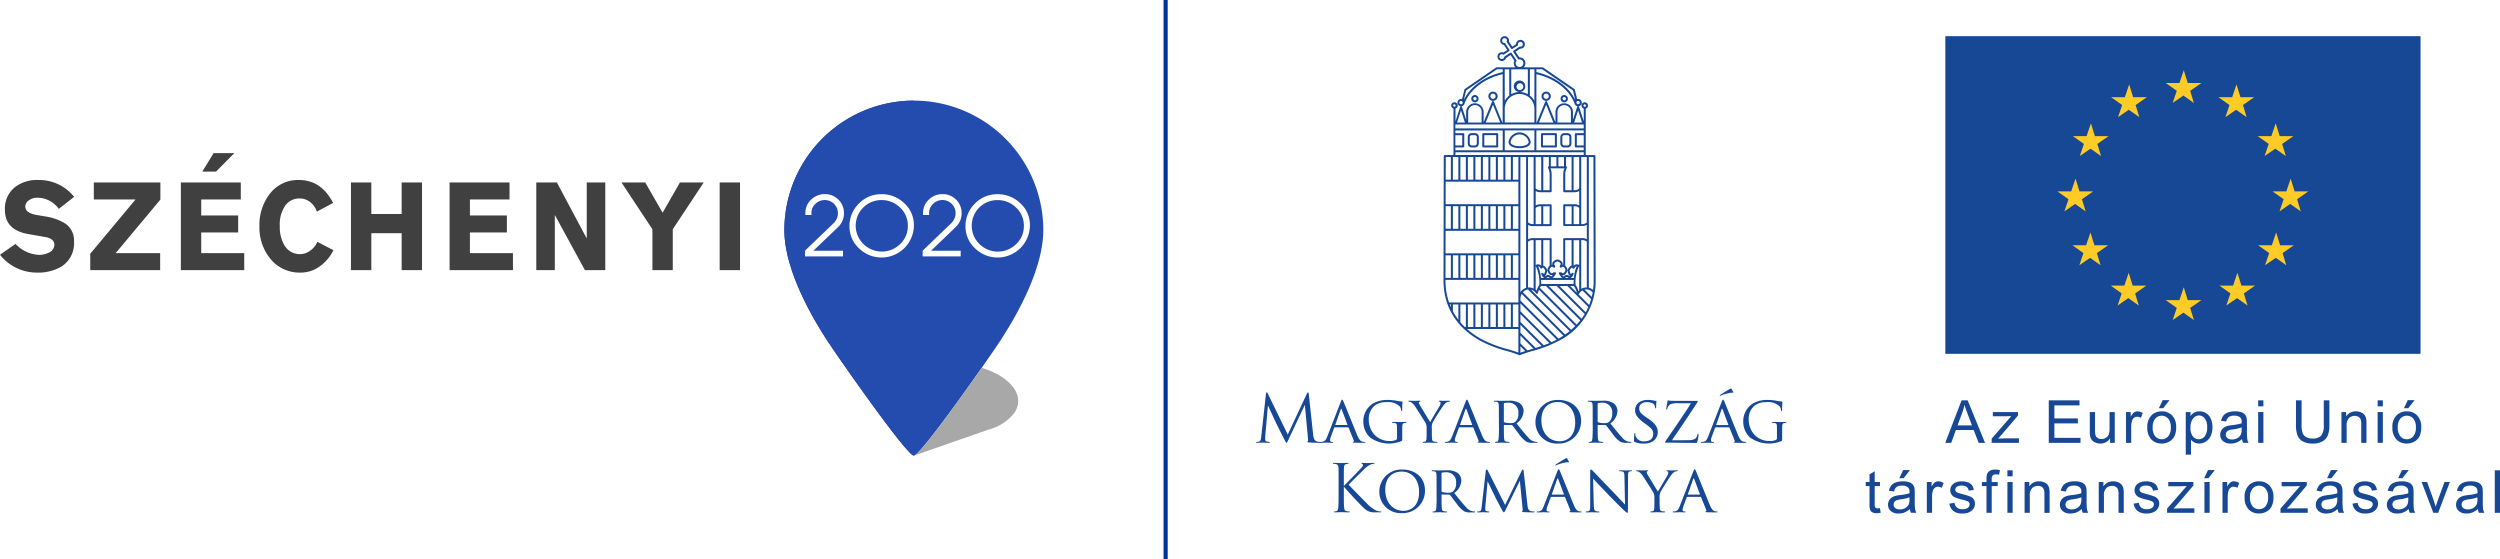 <svg xmlns="http://www.w3.org/2000/svg" xmlns:xlink="http://www.w3.org/1999/xlink" width="512.374" height="114.638" viewBox="0 0 512.374 114.638">
<rect width="100%" height="100%" fill="white"></rect>
  <defs>
    <clipPath id="clip-path">
      <rect id="Rectangle_14792" data-name="Rectangle 14792" width="213.823" height="72.76" fill="none"/>
    </clipPath>
    <clipPath id="clip-path-2">
      <path id="Path_35096" data-name="Path 35096" d="M570.562,0a26.566,26.566,0,0,0-26.536,26.537c0,8.927,6.869,19.649,8.662,22.451S569.1,72.76,570.558,72.76h0Z" transform="translate(-544.026)" fill="none"/>
    </clipPath>
    <linearGradient id="linear-gradient" x1="-6.058" y1="1" x2="-6.047" y2="1" gradientUnits="objectBoundingBox">
      <stop offset="0" stop-color="#183ca3"/>
      <stop offset="0.56" stop-color="#1e44a9"/>
      <stop offset="0.859" stop-color="#244bae"/>
      <stop offset="1" stop-color="#244bae"/>
    </linearGradient>
  </defs>
  <g id="sz2020-mok-eu" transform="translate(-112 -43)">
    <rect id="Rectangle_14955" data-name="Rectangle 14955" width="114.638" height="0.852" transform="translate(350.469 157.639) rotate(-90)" fill="#039"/>
    <g id="sz2020logo" transform="translate(112 63.619)">
      <g id="Group_33541" data-name="Group 33541">
        <g id="Group_33540" data-name="Group 33540" clip-path="url(#clip-path)">
          <path id="Path_35094" data-name="Path 35094" d="M570.562,0a26.566,26.566,0,0,0-26.537,26.537c0,8.927,6.869,19.649,8.662,22.451S569.1,72.76,570.557,72.76h.009c1.459,0,16.076-20.97,17.869-23.772S597.1,35.464,597.1,26.537A26.565,26.565,0,0,0,570.562,0" transform="translate(-383.274)" fill="#244bae"/>
          <path id="Path_35095" data-name="Path 35095" d="M647.953,185.333c-4.883,6.973-12.508,17.51-13.83,17.98l15.288-5.337a9.685,9.685,0,0,0,5.268-3.458c2.265-3.443-.774-7.362-6.726-9.186" transform="translate(-446.75 -130.57)" fill="#a9a8a9"/>
        </g>
      </g>
      <g id="Group_33543" data-name="Group 33543" transform="translate(160.751)">
        <g id="Group_33542" data-name="Group 33542" clip-path="url(#clip-path-2)">
          <rect id="Rectangle_14793" data-name="Rectangle 14793" width="26.536" height="72.76" transform="translate(0 0)" fill="url(#linear-gradient)"/>
        </g>
      </g>
      <g id="Group_33545" data-name="Group 33545">
        <g id="Group_33544" data-name="Group 33544" clip-path="url(#clip-path)">
          <path id="Path_35097" data-name="Path 35097" d="M566.317,68.361q.016.262.016.507a3.894,3.894,0,0,1-1.307,2.843l-4.967,4.754h6.078v1.16h-7.793v-1.17l5.751-5.528a2.892,2.892,0,0,0,1-2.288,2.708,2.708,0,0,0-2.672-2.565,2.724,2.724,0,0,0-1.931.776,2.481,2.481,0,0,0-.822,1.87v.425h-1.241V68.72a3.625,3.625,0,0,1,1.2-2.745,3.925,3.925,0,0,1,2.818-1.111,3.868,3.868,0,0,1,3.872,3.5" transform="translate(-393.362 -45.698)" fill="#fff"/>
          <path id="Path_35098" data-name="Path 35098" d="M602.4,71.277a6.624,6.624,0,0,1-6.584,6.616,6.524,6.524,0,0,1-4.648-1.87A6,6,0,0,1,589.2,71.5a6.364,6.364,0,0,1,1.92-4.648,6.267,6.267,0,0,1,4.616-1.936,6.615,6.615,0,0,1,4.672,1.83,6,6,0,0,1,1.993,4.526m-1.241.082a4.992,4.992,0,0,0-1.608-3.709,5.3,5.3,0,0,0-3.792-1.519,5.247,5.247,0,0,0-3.719,8.986,5.35,5.35,0,0,0,7.552.016,4.989,4.989,0,0,0,1.567-3.774" transform="translate(-415.099 -45.738)" fill="#fff"/>
          <path id="Path_35099" data-name="Path 35099" d="M647.928,68.361c.01.175.016.343.016.507a3.893,3.893,0,0,1-1.307,2.843l-4.967,4.754h6.078v1.16h-7.793v-1.17l5.751-5.528a2.893,2.893,0,0,0,1-2.288,2.651,2.651,0,0,0-.831-1.813,2.621,2.621,0,0,0-1.841-.752,2.722,2.722,0,0,0-1.93.776,2.481,2.481,0,0,0-.823,1.87v.425h-1.241V68.72a3.623,3.623,0,0,1,1.2-2.745,3.923,3.923,0,0,1,2.818-1.111,3.87,3.87,0,0,1,3.873,3.5" transform="translate(-450.858 -45.698)" fill="#fff"/>
          <path id="Path_35100" data-name="Path 35100" d="M682.88,71.277a6.623,6.623,0,0,1-6.584,6.616,6.524,6.524,0,0,1-4.648-1.87,6.006,6.006,0,0,1-1.968-4.518,6.366,6.366,0,0,1,1.919-4.648,6.268,6.268,0,0,1,4.616-1.936,6.618,6.618,0,0,1,4.673,1.83,6,6,0,0,1,1.993,4.526m-1.241.082a4.989,4.989,0,0,0-1.607-3.709,5.3,5.3,0,0,0-3.793-1.519,5.247,5.247,0,0,0-3.72,8.986,5.35,5.35,0,0,0,7.553.016,4.985,4.985,0,0,0,1.567-3.774" transform="translate(-471.799 -45.738)" fill="#fff"/>
          <path id="Path_35101" data-name="Path 35101" d="M0,70.388l3.189-2.221a6.935,6.935,0,0,0,4.83,2.246,4.274,4.274,0,0,0,1.969-.454,1.78,1.78,0,0,0,1.149-1.615q0-1.262-1.875-1.59l-3.47-.606Q1.008,65.315,1.008,61.2a5.621,5.621,0,0,1,2.087-4.694,7.433,7.433,0,0,1,4.736-1.438,9.164,9.164,0,0,1,7.362,3.457l-3.154,2.463A5.391,5.391,0,0,0,7.553,58.7a2.771,2.771,0,0,0-1.55.48,1.559,1.559,0,0,0-.822,1.338q0,1.312,2.321,1.716l1.594.277A10.925,10.925,0,0,1,13.388,64a4.182,4.182,0,0,1,1.782,3.634,5.652,5.652,0,0,1-2.649,5.224,9.475,9.475,0,0,1-4.994,1.186A9.558,9.558,0,0,1,0,70.388" transform="translate(0 -38.797)" fill="#404041"/>
          <path id="Path_35102" data-name="Path 35102" d="M67.81,71.264h9.12v3.483H62.6V71.39l9.284-11.13H63.332V56.778H76.977v3.508Z" transform="translate(-44.106 -40.001)" fill="#404041"/>
          <path id="Path_35103" data-name="Path 35103" d="M138.435,60.425H125.446V42.456h12.286v3.483h-8.112V49.22h7.573V52.7h-7.573v4.24h8.815Zm-8.6-20.19,2.321-3.785H136.4l-3.752,3.785Z" transform="translate(-88.379 -25.68)" fill="#404041"/>
          <path id="Path_35104" data-name="Path 35104" d="M195.057,59.764l-3.329,1.792a4.021,4.021,0,0,0-1.395-1.969,3.393,3.393,0,0,0-2.075-.732,3.565,3.565,0,0,0-2.931,1.338,6.85,6.85,0,0,0-1.2,4.366,7.319,7.319,0,0,0,.915,3.836,3.634,3.634,0,0,0,3.353,1.867,3.472,3.472,0,0,0,1.934-.694,4.034,4.034,0,0,0,1.489-1.83l3.306,1.716a8.9,8.9,0,0,1-2.86,3.357,6.652,6.652,0,0,1-3.868,1.237,7.683,7.683,0,0,1-6.213-2.852,10.023,10.023,0,0,1-2.227-6.637,10.321,10.321,0,0,1,2.11-6.637,7.259,7.259,0,0,1,6-2.852q4.548,0,6.987,4.694" transform="translate(-126.783 -38.798)" fill="#404041"/>
          <path id="Path_35105" data-name="Path 35105" d="M243.434,74.747V56.777h4.173v6.461h6.213V56.777h4.173V74.747H253.82V67.175h-6.213v7.571Z" transform="translate(-171.503 -40.001)" fill="#404041"/>
          <path id="Path_35106" data-name="Path 35106" d="M324.819,74.747H311.83V56.777h12.286V60.26H316v3.281h7.573v3.483H316v4.24h8.815Z" transform="translate(-219.689 -40.001)" fill="#404041"/>
          <path id="Path_35107" data-name="Path 35107" d="M371.975,74.747V56.777h4.22l6.119,11.483V56.777h3.8V74.747h-4.173L375.773,63.44V74.747Z" transform="translate(-262.062 -40.001)" fill="#404041"/>
          <path id="Path_35108" data-name="Path 35108" d="M437.39,74.747V66.368l-6.342-9.59h4.877l3.552,6.208,3.552-6.208h4.877l-6.342,9.59v8.379Z" transform="translate(-303.68 -40.001)" fill="#404041"/>
          <rect id="Rectangle_14794" data-name="Rectangle 14794" width="4.173" height="17.969" transform="translate(147.496 16.777)" fill="#404041"/>
        </g>
      </g>
    </g>
    <g id="alkotoelem-02" transform="translate(369.424 50.393)">
      <g id="Group_37130" data-name="Group 37130" transform="translate(47.614 11.381)">
        <path id="Path_42383" data-name="Path 42383" d="M1160.3,2288.35a.539.539,0,1,1,.538-.538A.538.538,0,0,1,1160.3,2288.35Zm0-1.49a.951.951,0,1,0,.954.952A.951.951,0,0,0,1160.3,2286.86Z" transform="translate(-1159.351 -2286.86)" fill="#174895"/>
      </g>
      <g id="Group_37131" data-name="Group 37131" transform="translate(44.11 12.082)">
        <path id="Path_42384" data-name="Path 42384" d="M1109.415,2298.091a.342.342,0,1,1,0-.684.342.342,0,0,1,0,.684Zm0-1.094a.753.753,0,1,0,.75.75A.751.751,0,0,0,1109.415,2297Z" transform="translate(-1108.663 -2296.998)" fill="#174895"/>
      </g>
      <g id="Group_37132" data-name="Group 37132" transform="translate(51.747 19.743)">
        <path id="Path_42385" data-name="Path 42385" d="M1221.4,2410.623c-.643,0-1.851-.181-1.851-.868a1.884,1.884,0,0,1,3.706,0C1223.251,2410.442,1222.038,2410.623,1221.4,2410.623Zm0-2.825a2.309,2.309,0,0,0-2.266,1.957c0,.945,1.222,1.279,2.266,1.279s2.265-.334,2.265-1.279A2.306,2.306,0,0,0,1221.4,2407.8Z" transform="translate(-1219.13 -2407.798)" fill="#174895"/>
      </g>
      <g id="Group_37133" data-name="Group 37133" transform="translate(58.51 11.381)">
        <path id="Path_42386" data-name="Path 42386" d="M1317.893,2288.35a.539.539,0,1,1,.541-.538A.539.539,0,0,1,1317.893,2288.35Zm0-1.49a.951.951,0,1,0,.955.952A.952.952,0,0,0,1317.893,2286.86Z" transform="translate(-1316.943 -2286.86)" fill="#174895"/>
      </g>
      <g id="Group_37134" data-name="Group 37134" transform="translate(62.415 12.082)">
        <path id="Path_42387" data-name="Path 42387" d="M1374.18,2298.091a.342.342,0,1,1,.34-.344A.341.341,0,0,1,1374.18,2298.091Zm0-1.094a.753.753,0,1,0,.752.75A.754.754,0,0,0,1374.18,2297Z" transform="translate(-1373.426 -2296.998)" fill="#174895"/>
      </g>
      <g id="Group_37135" data-name="Group 37135" transform="translate(58.391 19.895)">
        <path id="Path_42388" data-name="Path 42388" d="M1318.091,2412.518h-2.442v-2.108h2.442Zm.208-2.521h-2.858a.2.2,0,0,0-.206.2v2.519a.211.211,0,0,0,.206.211h2.858a.207.207,0,0,0,.2-.211V2410.2A.2.2,0,0,0,1318.3,2410Z" transform="translate(-1315.234 -2409.998)" fill="#174895"/>
      </g>
      <g id="Group_37136" data-name="Group 37136" transform="translate(62.367 19.897)">
        <path id="Path_42389" data-name="Path 42389" d="M1374.586,2412.166a.383.383,0,0,1-.384.384h-.675a.387.387,0,0,1-.387-.384v-1.339a.391.391,0,0,1,.387-.387h.675a.386.386,0,0,1,.384.387Zm-.384-2.135h-.675a.8.8,0,0,0-.8.8v1.339a.8.8,0,0,0,.8.8h.675a.8.8,0,0,0,.8-.8v-1.339A.8.8,0,0,0,1374.2,2410.031Z" transform="translate(-1372.73 -2410.031)" fill="#174895"/>
      </g>
      <g id="Group_37137" data-name="Group 37137" transform="translate(38.419 0.002)">
        <path id="Path_42390" data-name="Path 42390" d="M1056.992,2174.3a2.132,2.132,0,0,0-.859-.455v-26.788h.937c.006,2.3.051,23.02.051,25.263A15.376,15.376,0,0,1,1056.992,2174.3Zm-.262,1.419-1.479-1.481a1.533,1.533,0,0,1,.374-.048,1.692,1.692,0,0,1,1.288.618C1056.861,2175.114,1056.8,2175.418,1056.73,2175.716Zm-.532,1.669-2.182-2.186a.207.207,0,0,0,.1-.09,1.806,1.806,0,0,1,.708-.711l1.778,1.776A12.5,12.5,0,0,1,1056.2,2177.385Zm-.7,1.489-5.391-5.389h1.614l4.312,4.309A11.637,11.637,0,0,1,1055.493,2178.874Zm-.86,1.333-6.724-6.723h1.611l5.761,5.755Q1054.971,2179.748,1054.632,2180.207Zm-1,1.2-7.532-7.53a4.081,4.081,0,0,1,.23-.39h.995l7.052,7.054C1054.14,2180.842,1053.888,2181.129,1053.632,2181.4Zm-1.127,1.072-8.24-8.238a1.753,1.753,0,0,1,1.05.76.213.213,0,0,0,.208.087.2.2,0,0,0,.164-.154,5.3,5.3,0,0,1,.225-.665l7.434,7.432C1053.072,2181.973,1052.79,2182.233,1052.5,2182.476Zm-1.241.955-8.659-8.66a1.745,1.745,0,0,1,1.047-.568l8.537,8.537C1051.88,2182.99,1051.577,2183.214,1051.264,2183.431Zm-1.346.85-7.815-7.816v-.351a2.005,2.005,0,0,1,.264-1l8.551,8.553C1050.583,2183.889,1050.245,2184.094,1049.918,2184.281Zm-1.46.734-6.355-6.349v-1.617l7.441,7.44C1049.178,2184.68,1048.818,2184.856,1048.458,2185.014Zm-1.574.624-4.781-4.781v-1.614l5.947,5.947C1047.658,2185.354,1047.266,2185.5,1046.884,2185.638Zm-1.661.541-3.12-3.124v-1.616l4.347,4.35C1046.034,2185.927,1045.621,2186.057,1045.223,2186.179Zm-.824.245c-.3.088-.589.175-.865.258l-1.431-1.431v-1.611l2.676,2.673C1044.651,2186.349,1044.526,2186.384,1044.4,2186.425Zm-2.3.749v-1.339l.99.986C1042.736,2186.934,1042.407,2187.048,1042.1,2187.173Zm1.169-40.12v26.818a2.178,2.178,0,0,0-1.169.883v-27.7Zm-14.485-.978h26.3v.567h-26.3Zm12.9,5.617h-1.126v-4.639h1.126Zm-2.662-4.639h1.124v4.639h-1.124Zm-1.537,0h1.126v4.639h-1.126Zm-1.54,0h1.125v4.639h-1.125Zm-1.534,0h1.126v4.639h-1.126Zm-1.535,0h1.124v4.639h-1.124Zm-1.538,0h1.124v4.639h-1.124Zm-1.54,0h1.125v4.639h-1.125Zm11.886,9.668h-14.907c0-1.645.006-3.225.009-4.619h14.9Zm0,5.035h-1.126v-4.619h1.126Zm-2.662-4.619h1.124v4.619h-1.124Zm-1.537,0h1.126v4.619h-1.126Zm-1.54,0h1.125v4.619h-1.125Zm-1.534,0h1.126v4.619h-1.126Zm-1.535,0h1.124v4.619h-1.124Zm-1.538,0h1.124v4.619h-1.124Zm-1.54,0h1.125v4.619h-1.125Zm-1.534,0h1.124v4.619h-1.124Zm13.42,9.655h-14.926c0-1.412.006-2.988.011-4.625h14.916Zm0,5.029h-1.126V2167.2h1.126Zm-2.662-4.621h1.124v4.621h-1.124Zm-1.537,0h1.126v4.621h-1.126Zm-1.54,0h1.125v4.621h-1.125Zm-1.534,0h1.126v4.621h-1.126Zm-1.535,0h1.124v4.621h-1.124Zm-1.538,0h1.124v4.621h-1.124Zm-1.54,0h1.125v4.621h-1.125Zm-1.534,0h1.124v4.621h-1.124Zm13.42,9.657h-14.208a13.777,13.777,0,0,1-.729-4.541v-.081h14.937Zm0,5.032h-1.126v-4.619h1.126Zm-2.662-4.622h1.124v4.621h-1.124Zm-1.537,0h1.126v4.621h-1.126Zm-1.54,0h1.125v4.621h-1.125Zm-1.534,0h1.126v4.621h-1.126Zm-1.535,0h1.124v4.621h-1.124Zm-1.538,0h1.124v4.621h-1.124Zm10.346,9.872c-.633-.246-1.377-.469-2.218-.714a25.766,25.766,0,0,1-5.388-2.072,16.6,16.6,0,0,1-2.917-2.052h10.522Zm-10.759-5.249h-.207c-.314-.3-.625-.625-.92-.972v-3.651h1.127Zm-1.537-1.481a12.416,12.416,0,0,1-1.124-1.742v-1.4h1.124Zm-1.535-2.592c-.081-.179-.155-.361-.231-.55h.231Zm-1.1-10.617h1.1v4.621h-1.106C1026.758,2170.942,1026.761,2169.276,1026.766,2167.2Zm.02-10.063h1.076v4.619h-1.085C1026.778,2160.228,1026.779,2158.657,1026.785,2157.137Zm.021-10.084h1.055v4.639H1026.8C1026.8,2149.371,1026.807,2147.631,1026.807,2147.053Zm1.466,0h1.124v4.639h-1.124Zm.057-10.56a.253.253,0,1,1,.253.256A.252.252,0,0,1,1028.33,2136.493Zm.458,6.083h1.409v2.107h-1.409Zm1.618,2.519a.205.205,0,0,0,.207-.2v-2.522a.2.2,0,0,0-.207-.205h-1.618v-.566h9.7v4.063h-9.7v-.567Zm14.574.567H1038.9V2141.6h6.081Zm10.108-4.476h-26.3v-.8h26.3Zm-25.149-3.679.8,2.471h-1.606Zm-.34-1.611a.342.342,0,1,1,.684,0,.342.342,0,0,1-.684,0Zm4.568,1.889v2.192h-2.754v-2.192a1.377,1.377,0,0,1,2.754,0Zm3.807,2.192H1035l1.485-3.646Zm-7.294-3.944c1.106-2.831,4.083-5.1,7.8-5.966v9.91h-.066l-1.739-4.268a.2.2,0,0,0-.19-.128.2.2,0,0,0-.188.128l-1.724,4.232v-2.156a1.788,1.788,0,0,0-3.575,0v1.653l-.868-2.664a.2.2,0,0,0-.14-.131A.753.753,0,0,0,1030.68,2136.034Zm.323-2.636,6.3-4.327h1.181v.574c-3.676.83-6.668,3-7.97,5.739Zm7.9,3.777a3.04,3.04,0,0,1,6.081,0v2.8H1038.9Zm0-8.1h.927v5.379a3.45,3.45,0,0,0-.927,1.089Zm3.036,4.248a.69.69,0,1,1,.771-.687A.732.732,0,0,1,1041.935,2133.318Zm-1.7-4.248h3.4v5.1a3.448,3.448,0,0,0-1.62-.449,1.178,1.178,0,1,0-.169,0,3.44,3.44,0,0,0-1.616.449Zm.043-3.388h-.021a.372.372,0,0,1-.175-.041l-1.286.854-.018.081a.485.485,0,0,1-.207.3.491.491,0,0,1-.69-.139.495.495,0,0,1,.658-.7l.108.065,1.208-.8a.06.06,0,0,1,0-.018.377.377,0,0,1,.041-.176l-.946-1.431-.107,0a.484.484,0,0,1-.395-.223.495.495,0,0,1,.411-.767.491.491,0,0,1,.464.661l-.033.1.949,1.433h.018a.419.419,0,0,1,.173.039l1.2-.793-.012-.127a.493.493,0,0,1,.217-.47.5.5,0,0,1,.273-.081.49.49,0,0,1,.413.224.5.5,0,0,1-.14.686.491.491,0,0,1-.358.069l-.081-.01-1.281.848v.021a.372.372,0,0,1-.039.173l1.059,1.6.131-.019a.787.787,0,0,1,.773.339.763.763,0,0,1,.116.589.789.789,0,0,1-.334.5.8.8,0,0,1-.434.128.783.783,0,0,1-.654-.35.792.792,0,0,1-.01-.851l.069-.111Zm3.774,3.388h.927v6.468a3.51,3.51,0,0,0-.927-1.089Zm4.817,10.908H1045.9l1.482-3.646Zm3.593-2.192v2.192h-2.753v-2.192a1.376,1.376,0,1,1,2.753,0Zm-7.073-7.718c3.724.865,6.7,3.135,7.806,5.966a.756.756,0,0,0,.688.61.2.2,0,0,0-.142.131l-.865,2.664v-1.653a1.788,1.788,0,0,0-3.575,0v2.156l-1.725-4.232a.2.2,0,0,0-.193-.128.205.205,0,0,0-.19.128l-1.735,4.268h-.069Zm0-1h1.187l6.3,4.327.489,1.986c-1.3-2.742-4.294-4.908-7.973-5.739Zm8.548,6.483a.344.344,0,0,1,.341.344.343.343,0,0,1-.685,0A.347.347,0,0,1,1053.938,2135.553Zm.8,4.425h-1.606l.806-2.471Zm.349,4.707h-1.412v-2.106h1.412Zm-1.617-2.519a.2.2,0,0,0-.2.205v2.522a.206.206,0,0,0,.2.2h1.617v.567h-9.7V2141.6h9.7v.566Zm-.862,18.634H1051.3v-3.663h1.312Zm1.555-3.308v3.308h-1.147v-3.663h.167A1.343,1.343,0,0,1,1054.164,2157.491Zm-1.147-3.639v-6.8h1.147v6.444a1.367,1.367,0,0,1-.98.355Zm-1.388-4.8a.211.211,0,0,0-.166-.1v-1.9h1.145v6.8H1051.3v-3.329a2.964,2.964,0,0,1,.334-1.269A.2.2,0,0,0,1051.63,2149.048Zm-1.724-1.995h1.147v1.9h-1.147Zm-1.556,0h1.146v1.9h-1.146Zm-.579,2.2a2.992,2.992,0,0,1,.335,1.269v3.329H1046.8v-6.8h1.141v1.9a.2.2,0,0,0-.166.306Zm-2.536,4.243v-6.444h1.146v6.8h-.161A1.378,1.378,0,0,1,1045.235,2153.5Zm1.561,3.64h1.311v3.663H1046.8Zm-1.561,3.663v-3.308a1.371,1.371,0,0,1,.986-.354h.161v3.663Zm-1.555-.361v-13.385h1.145V2160.8h-.188A1.28,1.28,0,0,1,1043.681,2160.438Zm1.145,3.643v9.933a2.037,2.037,0,0,0-.948-.236c-.068,0-.131,0-.2.006v-9.362a1.3,1.3,0,0,1,.957-.341Zm9.235,5.052a.88.88,0,0,0-.405-.1.853.853,0,0,0-.639.316v-5.264h1.147v5.184A.219.219,0,0,0,1054.061,2169.133Zm-.634,4.142a7.549,7.549,0,0,1,.705-3.844.2.2,0,0,0,.032-.064v5.014c-.047.049-.095.1-.139.148A5.081,5.081,0,0,0,1053.427,2173.275Zm-.352.209a4.612,4.612,0,0,1,.62,1.4l-1.4-1.4Zm-.026-1.249c-.018.262-.032.536-.035.836h-6.628c0-.3-.018-.574-.035-.836Zm-4.922-.415h-.671a.439.439,0,0,1,.378-.177.489.489,0,0,1,.276.163C1048.116,2171.813,1048.124,2171.816,1048.127,2171.821Zm-.021-2.525a1.57,1.57,0,0,0-.473.9c0,.123.276,1.064.9,1.064a1.136,1.136,0,0,0,.188-.015c-.035.039-.065.08-.1.114a.786.786,0,0,1-.2.169c0-.006-.01-.01-.018-.021a.881.881,0,0,0-.565-.278.848.848,0,0,0-.624.249c-.03-.026-.057-.051-.092-.075a.6.6,0,0,0,.319-.4c.206-.593.2-.708.132-.867l-.006-.017c0-.006-.3-.735-.768-.809v-5.228h1.309Zm3.842,2.525h-.675l.017-.014a.514.514,0,0,1,.276-.163A.445.445,0,0,1,1051.947,2171.821Zm.661-2.511c-.466.069-.768.8-.774.809l-.008.02c-.062.157-.066.276.137.865a.61.61,0,0,0,.322.4c-.035.024-.066.05-.1.071a.8.8,0,0,0-1.187.038.108.108,0,0,0-.02.018.791.791,0,0,1-.2-.171,1.382,1.382,0,0,1-.1-.114,1.179,1.179,0,0,0,.188.015c.6,0,.9-.886.9-1.064a1.586,1.586,0,0,0-.475-.9v-5.215h1.311Zm.285,1.476a.2.2,0,0,0-.243.066.47.47,0,0,1-.211.169c-.011,0-.051-.041-.091-.152-.172-.5-.151-.55-.138-.574l.009-.03c.066-.16.307-.552.463-.552.039,0,.1.049.152.13a.2.2,0,0,0,.357-.029s.182-.374.464-.374h.006a7.307,7.307,0,0,0-.578,2.38h-.666a1.417,1.417,0,0,0,.6-.816A.205.205,0,0,0,1052.894,2170.786Zm-3.768-1.6a.311.311,0,0,1-.078-.255c0-.24.5-.455.654-.491.137.033.657.238.657.491a.338.338,0,0,1-.082.259.41.41,0,0,0-.111.275v.058a.2.2,0,0,0,.072.158.206.206,0,0,0,.17.047.444.444,0,0,0,.2-.108.33.33,0,0,1,.261-.08.28.28,0,0,1,.06.012.191.191,0,0,0,.115.068,1.35,1.35,0,0,1,.312.579c-.029.137-.235.654-.487.654a.333.333,0,0,1-.261-.081.409.409,0,0,0-.271-.11h-.154a.209.209,0,0,0-.178.1.224.224,0,0,0,0,.2,3.91,3.91,0,0,0,.476.682,1.549,1.549,0,0,0,.2.179h-1.959a1.179,1.179,0,0,0,.2-.179,3.982,3.982,0,0,0,.476-.682.206.206,0,0,0-.006-.2.2.2,0,0,0-.178-.1h-.151a.415.415,0,0,0-.273.11.332.332,0,0,1-.261.081c-.25,0-.457-.518-.486-.654a1.312,1.312,0,0,1,.318-.579.206.206,0,0,0,.108-.068.262.262,0,0,1,.06-.012.33.33,0,0,1,.261.08.468.468,0,0,0,.2.108.211.211,0,0,0,.244-.2v-.058A.416.416,0,0,0,1049.126,2169.186Zm-3.385.254h.006c.282,0,.461.369.464.374a.2.2,0,0,0,.169.119.219.219,0,0,0,.185-.088c.057-.083.113-.132.158-.132.155,0,.4.386.455.552l.015.035c.012.019.032.071-.143.569a.315.315,0,0,1-.084.152.45.45,0,0,1-.211-.166.2.2,0,0,0-.243-.07.2.2,0,0,0-.125.217,1.4,1.4,0,0,0,.6.818h-.667A7.27,7.27,0,0,0,1045.74,2169.44Zm-.5-.175v-5.184h1.146v5.264a.834.834,0,0,0-.636-.316.886.886,0,0,0-.405.1A.248.248,0,0,0,1045.235,2169.265Zm.035.166a7.5,7.5,0,0,1,.705,3.841,5.014,5.014,0,0,0-.572,1.172,2.237,2.237,0,0,0-.167-.154v-4.928A.2.2,0,0,0,1045.27,2169.431Zm10.452-5.009v9.358h-.1a2.1,2.1,0,0,0-.83.175c-.006,0-.006,0-.011,0-.069.03-.14.068-.208.1v-9.98h.188A1.31,1.31,0,0,1,1055.722,2164.422Zm-.958-.753h-3.671a.209.209,0,0,0-.208.207v5.254h-.012c-.044,0-.084,0-.124.006a.955.955,0,0,0,.02-.2c0-.622-.937-.9-1.067-.9-.182,0-1.067.3-1.067.9a.963.963,0,0,0,.018.2c-.036,0-.078-.006-.124-.006h-.013v-5.254a.207.207,0,0,0-.2-.207h-3.673a1.835,1.835,0,0,0-.957.244v-2.955a1.832,1.832,0,0,0,.957.249h3.673a.2.2,0,0,0,.2-.2v-4.074a.206.206,0,0,0-.2-.21h-2.089a1.914,1.914,0,0,0-.986.256v-2.967a1.944,1.944,0,0,0,.986.252h2.089a.206.206,0,0,0,.2-.21v-3.53a3.249,3.249,0,0,0-.241-1.163h2.855a3.285,3.285,0,0,0-.245,1.163v3.53a.209.209,0,0,0,.208.21h2.092a1.924,1.924,0,0,0,.98-.252v2.967a1.9,1.9,0,0,0-.98-.256h-2.092a.209.209,0,0,0-.208.21V2161a.206.206,0,0,0,.208.2h3.671a1.83,1.83,0,0,0,.958-.249v2.955A1.833,1.833,0,0,0,1054.763,2163.668Zm.958-16.615v13.385a1.279,1.279,0,0,1-.958.361h-.188v-13.746Zm-.681-10.56a.252.252,0,1,1,.253.256A.252.252,0,0,1,1055.041,2136.493Zm2.44,10.354a.206.206,0,0,0-.2-.206H1055.5v-9.516a.664.664,0,1,0-.411,0v2.6l-.955-2.947a.206.206,0,0,0-.143-.131.751.751,0,0,0-.051-1.5.789.789,0,0,0-.2.029l-.477-1.948a.259.259,0,0,0-.083-.124l-6.42-4.407a.22.22,0,0,0-.114-.033h-3.866a1.195,1.195,0,0,0-.889-2.043l-.771-1.167.925-.611.071,0a.9.9,0,0,0,.889-.723.915.915,0,0,0-.135-.686.9.9,0,0,0-.753-.4.935.935,0,0,0-.5.149.907.907,0,0,0-.405.731l-.768.509-.69-1.041a.917.917,0,0,0-.128-.705.906.906,0,0,0-1.511,1,.925.925,0,0,0,.612.393l.687,1.035-.777.515a.931.931,0,0,0-.83.089.906.906,0,0,0,1,1.511.935.935,0,0,0,.36-.469l.925-.613.77,1.158a1.2,1.2,0,0,0,.081,1.177,1.477,1.477,0,0,0,.158.187h-3.857a.238.238,0,0,0-.116.033l-6.414,4.407a.191.191,0,0,0-.083.124l-.479,1.948a.818.818,0,0,0-.2-.029.751.751,0,0,0-.053,1.5.214.214,0,0,0-.143.131l-.955,2.947v-2.6a.665.665,0,1,0-.411,0v9.516H1026.6a.206.206,0,0,0-.2.206c0,.23-.053,23.109-.053,25.47,0,6.777,4.1,10.483,7.542,12.395a26.269,26.269,0,0,0,5.475,2.108,22.72,22.72,0,0,1,2.493.833.254.254,0,0,0,.081.017.207.207,0,0,0,.084-.017,22.761,22.761,0,0,1,2.5-.833,26.346,26.346,0,0,0,5.472-2.108,13.694,13.694,0,0,0,7.538-12.395C1057.53,2169.956,1057.481,2147.077,1057.481,2146.847Z" transform="translate(-1026.343 -2122.272)" fill="#174895"/>
      </g>
      <g id="Group_37138" data-name="Group 37138" transform="translate(46.367 19.895)">
        <path id="Path_42391" data-name="Path 42391" d="M1141.729,2410.411h2.441v2.108h-2.441Zm-.208,2.521h2.855a.209.209,0,0,0,.2-.211V2410.2a.2.2,0,0,0-.2-.2h-2.855a.2.2,0,0,0-.208.2v2.519A.21.21,0,0,0,1141.521,2412.931Z" transform="translate(-1141.313 -2409.998)" fill="#174895"/>
      </g>
      <g id="Group_37139" data-name="Group 37139" transform="translate(43.395 19.894)">
        <path id="Path_42392" data-name="Path 42392" d="M1098.741,2410.791a.382.382,0,0,1,.383-.384h.677a.384.384,0,0,1,.384.384v1.342a.387.387,0,0,1-.384.383h-.677a.384.384,0,0,1-.383-.383Zm.383,2.138h.677a.8.8,0,0,0,.794-.8v-1.342a.8.8,0,0,0-.794-.8h-.677a.8.8,0,0,0-.794.8v1.342A.8.8,0,0,0,1099.124,2412.929Z" transform="translate(-1098.33 -2409.994)" fill="#174895"/>
      </g>
      <g id="Group_37140" data-name="Group 37140" transform="translate(0.001 73.034)">
        <path id="Path_42393" data-name="Path 42393" d="M482.363,3187.208c.054.483.147,1.235.726,1.422a2.882,2.882,0,0,0,.874.122c.065,0,.105.012.105.065,0,.081-.118.122-.282.122-.3,0-1.746-.041-2.239-.08-.309-.026-.376-.066-.376-.133s.024-.081.095-.1.077-.243.053-.482l-.645-6.926h-.042l-3.289,6.977c-.282.594-.319.714-.441.714-.094,0-.16-.136-.413-.618-.352-.658-1.5-2.98-1.573-3.113-.118-.246-1.623-3.463-1.77-3.829h-.051l-.542,6.229c-.01.215-.01.457-.01.689a.424.424,0,0,0,.348.411,2.377,2.377,0,0,0,.511.069c.054,0,.107.025.107.065,0,.1-.081.122-.241.122-.5,0-1.142-.041-1.251-.041s-.762.041-1.127.041c-.133,0-.226-.025-.226-.122,0-.04.065-.065.135-.065a1.748,1.748,0,0,0,.4-.039c.445-.083.485-.606.536-1.115l.969-8.75c.014-.146.066-.241.148-.241s.134.051.2.2l4.109,8.441,3.946-8.428c.054-.119.105-.214.2-.214s.136.1.163.362Z" transform="translate(-470.663 -3178.606)" fill="#174895"/>
      </g>
      <g id="Group_37141" data-name="Group 37141" transform="translate(13.14 74.52)">
        <path id="Path_42394" data-name="Path 42394" d="M666.246,3205.3c.054,0,.054-.027.042-.081l-1.169-3.128c-.067-.173-.136-.173-.2,0l-1.1,3.128c-.012.054,0,.081.041.081Zm-1.314-4.747c.146-.377.2-.449.282-.449.122,0,.16.164.282.417.217.485,2.109,5.195,2.833,6.927.429,1.02.75,1.167,1.006,1.248a1.632,1.632,0,0,0,.469.066c.068,0,.149.027.149.095s-.136.092-.273.092c-.173,0-1.043,0-1.865-.027-.223-.012-.413-.012-.413-.078s.027-.054.08-.081a.218.218,0,0,0,.11-.309l-1.064-2.617c-.027-.053-.039-.067-.11-.067H663.7a.12.12,0,0,0-.119.095l-.672,1.824a2.359,2.359,0,0,0-.175.764c0,.227.2.309.4.309h.107c.095,0,.12.042.12.095s-.068.092-.172.092c-.283,0-.93-.039-1.064-.039-.119,0-.709.039-1.192.039-.149,0-.229-.027-.229-.092a.1.1,0,0,1,.106-.095,2.905,2.905,0,0,0,.351-.029c.535-.066.764-.466.993-1.044Z" transform="translate(-660.705 -3200.107)" fill="#174895"/>
      </g>
      <g id="Group_37142" data-name="Group 37142" transform="translate(21.995 74.578)">
        <path id="Path_42395" data-name="Path 42395" d="M795.684,3206.817c0-.927-.029-1.059-.509-1.156-.095-.012-.3-.024-.4-.024a.116.116,0,0,1-.1-.1c0-.082.053-.092.188-.092.535,0,1.329.024,1.4.024s.79-.024,1.153-.024c.131,0,.188.01.188.092a.121.121,0,0,1-.093.1,1.453,1.453,0,0,0-.3.024c-.322.054-.419.229-.443.633-.014.363-.014.695-.014,1.181v1.272c0,.526-.014.539-.163.62a6.687,6.687,0,0,1-6.4-.713,4.367,4.367,0,0,1-1.409-3.248,4.267,4.267,0,0,1,1.974-3.744,5.938,5.938,0,0,1,3.141-.723,9.772,9.772,0,0,1,1.816.188,5.122,5.122,0,0,0,.949.118c.12,0,.146.054.146.11,0,.16-.065.47-.065,1.609,0,.185-.056.242-.134.242s-.082-.068-.082-.175a1.7,1.7,0,0,0-.267-.754,3.385,3.385,0,0,0-2.727-.885,3.742,3.742,0,0,0-2.468.741A3.534,3.534,0,0,0,789.9,3205a4.549,4.549,0,0,0,1.247,3.155,4.226,4.226,0,0,0,3.019,1.2,3,3,0,0,0,1.278-.217c.146-.078.239-.134.239-.347Z" transform="translate(-788.784 -3200.94)" fill="#174895"/>
      </g>
      <g id="Group_37143" data-name="Group 37143" transform="translate(31.219 74.737)">
        <path id="Path_42396" data-name="Path 42396" d="M925.947,3208.913a2.072,2.072,0,0,0-.253-1.171c-.095-.175-1.692-2.709-2.1-3.314a2.877,2.877,0,0,0-.774-.83,1.208,1.208,0,0,0-.5-.163.115.115,0,0,1-.12-.105c0-.054.037-.081.146-.081.229,0,1.116.027,1.169.027.075,0,.565-.027,1.019-.027.136,0,.16.027.16.081,0,.039-.078.081-.187.119s-.146.1-.146.188a.93.93,0,0,0,.161.443l2.146,3.558c.244-.484,1.718-2.927,1.934-3.3a1.259,1.259,0,0,0,.2-.592.268.268,0,0,0-.187-.3c-.108-.029-.178-.08-.178-.132s.069-.068.188-.068c.309,0,.728.027.82.027s.927-.027,1.154-.027c.083,0,.148.027.148.068a.138.138,0,0,1-.148.119,1.22,1.22,0,0,0-.548.149,2.034,2.034,0,0,0-.594.564c-.386.457-2.052,3.14-2.294,3.623a2.291,2.291,0,0,0-.146,1.142v.978c0,.19,0,.672.039,1.139.027.339.107.555.455.607a4.871,4.871,0,0,0,.541.053.092.092,0,0,1,.094.095c0,.052-.068.094-.188.094-.658,0-1.424-.041-1.49-.041s-.806.041-1.155.041c-.133,0-.187-.028-.187-.094a.09.09,0,0,1,.1-.095,1.6,1.6,0,0,0,.345-.053c.243-.052.325-.268.348-.607.029-.467.029-.949.029-1.139Z" transform="translate(-922.205 -3203.249)" fill="#174895"/>
      </g>
      <g id="Group_37144" data-name="Group 37144" transform="translate(38.707 74.52)">
        <path id="Path_42397" data-name="Path 42397" d="M1036.055,3205.3c.054,0,.054-.027.044-.081l-1.171-3.128c-.065-.173-.136-.173-.2,0l-1.1,3.128c-.014.054,0,.081.039.081Zm-1.314-4.747c.147-.377.2-.449.282-.449.122,0,.161.164.282.417.217.485,2.109,5.195,2.833,6.927.429,1.02.752,1.167,1.006,1.248a1.636,1.636,0,0,0,.469.066c.067,0,.149.027.149.095s-.135.092-.273.092c-.172,0-1.041,0-1.862-.027-.226-.012-.416-.012-.416-.078s.027-.054.08-.081a.218.218,0,0,0,.11-.309l-1.062-2.617a.094.094,0,0,0-.107-.067h-2.726c-.052,0-.092.026-.119.095l-.672,1.824a2.369,2.369,0,0,0-.175.764c0,.227.2.309.405.309h.1c.095,0,.122.042.122.095s-.066.092-.173.092c-.283,0-.93-.039-1.059-.039s-.714.039-1.2.039c-.149,0-.229-.027-.229-.092a.1.1,0,0,1,.108-.095,2.888,2.888,0,0,0,.348-.029c.533-.066.764-.466,1-1.044Z" transform="translate(-1030.513 -3200.107)" fill="#174895"/>
      </g>
      <g id="Group_37145" data-name="Group 37145" transform="translate(48.76 74.736)">
        <path id="Path_42398" data-name="Path 42398" d="M1177.954,3207.5a.171.171,0,0,0,.08.146,3.951,3.951,0,0,0,1.3.176,1.536,1.536,0,0,0,.886-.2,2.037,2.037,0,0,0,.711-1.748,1.969,1.969,0,0,0-2.039-2.24,5.566,5.566,0,0,0-.847.066.152.152,0,0,0-.092.133Zm-1.02-.967c0-1.77,0-2.093-.028-2.458-.027-.385-.094-.574-.482-.627a3.152,3.152,0,0,0-.4-.03.11.11,0,0,1-.1-.094c0-.068.053-.095.19-.095.538,0,1.326.027,1.4.027.119,0,1.112-.027,1.477-.027a3.855,3.855,0,0,1,2.2.5,2,2,0,0,1,.818,1.558,3.326,3.326,0,0,1-1.448,2.6c.966,1.207,1.784,2.239,2.468,2.95a2.153,2.153,0,0,0,1.316.792,2.072,2.072,0,0,0,.419.043.1.1,0,0,1,.105.094c0,.065-.068.094-.283.094h-.738a2.366,2.366,0,0,1-1.259-.23,5.984,5.984,0,0,1-1.611-1.677c-.5-.618-1.019-1.356-1.276-1.665a.182.182,0,0,0-.16-.068l-1.5-.024c-.051,0-.08.024-.08.092v.268c0,1.1,0,1.987.051,2.456.041.337.108.55.47.605a4.674,4.674,0,0,0,.524.055.084.084,0,0,1,.1.094c0,.052-.057.094-.191.094-.642,0-1.394-.042-1.449-.042-.013,0-.8.042-1.166.042-.122,0-.187-.028-.187-.094a.088.088,0,0,1,.092-.094,1.781,1.781,0,0,0,.363-.055c.227-.056.254-.268.309-.605a23.112,23.112,0,0,0,.068-2.471Z" transform="translate(-1175.926 -3203.232)" fill="#174895"/>
      </g>
      <g id="Group_37146" data-name="Group 37146" transform="translate(57.269 74.576)">
        <path id="Path_42399" data-name="Path 42399" d="M1303.956,3209.384c1.059,0,3.192-.565,3.192-3.866,0-2.738-1.663-4.174-3.527-4.174-1.972,0-3.4,1.232-3.4,3.718C1300.226,3207.72,1301.823,3209.384,1303.956,3209.384Zm-.268-8.469c2.656,0,4.669,1.624,4.669,4.285a4.571,4.571,0,0,1-4.736,4.654,4.375,4.375,0,0,1-4.616-4.482A4.516,4.516,0,0,1,1303.688,3200.915Z" transform="translate(-1299.005 -3200.915)" fill="#174895"/>
      </g>
      <g id="Group_37147" data-name="Group 37147" transform="translate(67.992 74.736)">
        <path id="Path_42400" data-name="Path 42400" d="M1456.122,3207.5a.17.17,0,0,0,.08.146,3.957,3.957,0,0,0,1.3.176,1.555,1.555,0,0,0,.889-.2,2.042,2.042,0,0,0,.708-1.748,1.968,1.968,0,0,0-2.039-2.24,5.506,5.506,0,0,0-.845.066.149.149,0,0,0-.093.133Zm-1.02-.967c0-1.77,0-2.093-.027-2.458-.029-.385-.095-.574-.485-.627a3.109,3.109,0,0,0-.4-.03.109.109,0,0,1-.092-.094c0-.068.051-.095.187-.095.536,0,1.328.027,1.4.027.116,0,1.11-.027,1.475-.027a3.853,3.853,0,0,1,2.2.5,2.008,2.008,0,0,1,.818,1.558,3.331,3.331,0,0,1-1.448,2.6c.967,1.207,1.782,2.239,2.468,2.95a2.156,2.156,0,0,0,1.315.792,2.083,2.083,0,0,0,.419.043.1.1,0,0,1,.1.094c0,.065-.068.094-.282.094h-.736a2.366,2.366,0,0,1-1.261-.23,5.963,5.963,0,0,1-1.609-1.677c-.5-.618-1.021-1.356-1.279-1.665a.179.179,0,0,0-.157-.068l-1.505-.024c-.051,0-.08.024-.08.092v.268c0,1.1,0,1.987.051,2.456.042.337.108.55.47.605a4.613,4.613,0,0,0,.526.055.083.083,0,0,1,.093.094c0,.052-.056.094-.188.094-.644,0-1.394-.042-1.449-.042-.014,0-.8.042-1.166.042-.124,0-.188-.028-.188-.094a.089.089,0,0,1,.094-.094,1.75,1.75,0,0,0,.361-.055c.229-.056.255-.268.309-.605a23.07,23.07,0,0,0,.068-2.471Z" transform="translate(-1454.097 -3203.232)" fill="#174895"/>
      </g>
      <g id="Group_37148" data-name="Group 37148" transform="translate(77.462 74.563)">
        <path id="Path_42401" data-name="Path 42401" d="M1591.248,3209.369c-.163-.08-.177-.122-.177-.428,0-.563.053-1.021.068-1.21,0-.119.026-.188.093-.188s.107.044.107.136a1.64,1.64,0,0,0,.042.417,1.734,1.734,0,0,0,1.865,1.125c1.167,0,1.772-.654,1.772-1.514,0-.82-.443-1.207-1.49-1.985l-.54-.4c-1.271-.955-1.69-1.651-1.69-2.443,0-1.344,1.059-2.147,2.617-2.147a5.487,5.487,0,0,1,1.223.135,1.534,1.534,0,0,0,.414.053c.095,0,.12.012.12.08a11.993,11.993,0,0,0-.054,1.207c0,.174-.011.258-.093.258s-.1-.057-.105-.149a2.117,2.117,0,0,0-.176-.565c-.08-.131-.47-.562-1.528-.562-.86,0-1.573.431-1.573,1.237,0,.722.363,1.141,1.531,1.929l.337.23c1.433.982,1.93,1.772,1.93,2.751a2.214,2.214,0,0,1-1.1,1.944,3.61,3.61,0,0,1-1.877.4A4.323,4.323,0,0,1,1591.248,3209.369Z" transform="translate(-1591.072 -3200.728)" fill="#174895"/>
      </g>
      <g id="Group_37149" data-name="Group 37149" transform="translate(83.844 74.655)">
        <path id="Path_42402" data-name="Path 42402" d="M1687.92,3210.234c1.249,0,1.569-.205,1.838-.525a1.934,1.934,0,0,0,.244-.618c.024-.108.065-.175.132-.175s.092.042.092.255a6.406,6.406,0,0,1-.239,1.314c-.068.282-.081.3-.348.3-1.975,0-3.974-.054-6.04-.054-.135,0-.218-.012-.218-.092,0-.057.013-.137.166-.351,1.771-2.561,3.515-5.1,5.139-7.634h-2.5a4.2,4.2,0,0,0-1.678.188,1.292,1.292,0,0,0-.669.9c-.029.175-.1.2-.161.2s-.066-.055-.066-.146c0-.134.175-1.171.243-1.519.013-.163.038-.217.1-.217a4.1,4.1,0,0,0,.5.081c1.127.042,1.692.029,2.066.029h3.3c.176,0,.241.026.241.095a.343.343,0,0,1-.065.2c-1.72,2.632-3.438,5.18-5.223,7.771Z" transform="translate(-1683.38 -3202.057)" fill="#174895"/>
      </g>
      <g id="Group_37150" data-name="Group 37150" transform="translate(91.207 72.227)">
        <path id="Path_42403" data-name="Path 42403" d="M1796.472,3167.651c.065.124,0,.161-.054.161a1.884,1.884,0,0,0-.4,0,8.815,8.815,0,0,0-2.04.56.712.712,0,0,1-.2.073.079.079,0,0,1-.069-.084c0-.039.027-.063.095-.1.484-.337,1.731-1.088,1.826-1.139.229-.136.311-.177.375-.177.044,0,.066.028.136.12C1796.231,3167.2,1796.324,3167.383,1796.472,3167.651Zm-1.047,6.78c.054,0,.054-.029.041-.083l-1.171-3.128c-.065-.172-.132-.172-.2,0l-1.1,3.128c-.012.054,0,.083.045.083Zm-1.315-4.753c.147-.377.2-.443.28-.443.12,0,.161.161.282.417.217.484,2.109,5.192,2.832,6.926.429,1.02.752,1.168,1.006,1.248a1.673,1.673,0,0,0,.468.066c.071,0,.149.027.149.1s-.135.093-.268.093c-.176,0-1.045,0-1.867-.027-.228-.013-.416-.013-.416-.078s.028-.056.083-.083a.217.217,0,0,0,.1-.309l-1.061-2.617c-.027-.053-.039-.065-.106-.065h-2.727a.116.116,0,0,0-.116.094l-.673,1.823a2.329,2.329,0,0,0-.175.765c0,.228.2.309.4.309h.107c.094,0,.121.039.121.1s-.065.093-.175.093c-.28,0-.926-.041-1.059-.041s-.71.041-1.195.041c-.149,0-.229-.027-.229-.093a.1.1,0,0,1,.107-.1,3.379,3.379,0,0,0,.351-.027c.536-.068.766-.469.994-1.047Z" transform="translate(-1789.881 -3166.94)" fill="#174895"/>
      </g>
      <g id="Group_37151" data-name="Group 37151" transform="translate(99.863 74.578)">
        <path id="Path_42404" data-name="Path 42404" d="M1921.979,3206.817c0-.927-.027-1.059-.511-1.156-.092-.012-.292-.024-.4-.024a.116.116,0,0,1-.1-.1c0-.082.053-.092.188-.092.535,0,1.329.024,1.4.024.053,0,.79-.024,1.153-.024.131,0,.188.01.188.092a.121.121,0,0,1-.093.1,1.446,1.446,0,0,0-.3.024c-.323.054-.419.229-.445.633-.012.363-.012.695-.012,1.181v1.272c0,.526-.014.539-.163.62a6.687,6.687,0,0,1-6.4-.713,4.367,4.367,0,0,1-1.409-3.248,4.267,4.267,0,0,1,1.974-3.744,5.939,5.939,0,0,1,3.141-.723,9.773,9.773,0,0,1,1.816.188,5.118,5.118,0,0,0,.949.118c.121,0,.146.054.146.11,0,.16-.065.47-.065,1.609,0,.185-.056.242-.135.242s-.08-.068-.08-.175a1.715,1.715,0,0,0-.267-.754,3.387,3.387,0,0,0-2.727-.885,3.742,3.742,0,0,0-2.468.741A3.534,3.534,0,0,0,1916.2,3205a4.542,4.542,0,0,0,1.247,3.155,4.223,4.223,0,0,0,3.018,1.2,3,3,0,0,0,1.279-.217c.145-.078.238-.134.238-.347Z" transform="translate(-1915.081 -3200.94)" fill="#174895"/>
      </g>
      <g id="Group_37152" data-name="Group 37152" transform="translate(15.754 87.478)">
        <path id="Path_42405" data-name="Path 42405" d="M699.685,3391.42c0-2.1,0-2.47-.028-2.9-.024-.457-.131-.669-.577-.766a2.471,2.471,0,0,0-.455-.041c-.051,0-.107-.024-.107-.081,0-.078.068-.107.215-.107.6,0,1.394.041,1.474.041.123,0,.9-.041,1.3-.041.149,0,.216.029.216.107,0,.058-.054.081-.11.081a1.99,1.99,0,0,0-.333.041c-.363.066-.47.3-.5.766-.024.428-.024.8-.024,2.9v.8h.053c.229-.256,2.658-2.724,3.143-3.245.375-.39.722-.738.722-.969a.265.265,0,0,0-.173-.281c-.069-.024-.122-.053-.122-.107s.066-.095.163-.095c.267,0,.682.041,1.008.041.066,0,.948-.041,1.287-.041.148,0,.2.029.2.095s-.027.093-.133.093a2.021,2.021,0,0,0-.753.188,4.981,4.981,0,0,0-1.448,1.156c-.339.321-2.67,2.6-2.955,2.941.351.387,3.141,3.274,3.691,3.783a6.219,6.219,0,0,0,2,1.529,2.436,2.436,0,0,0,.832.174c.093,0,.173.027.173.082s-.068.1-.294.1h-.685c-.377,0-.63,0-.925-.022a2.786,2.786,0,0,1-1.626-.823c-.6-.494-3.447-3.571-4.092-4.359h-.066v1.313c0,1.29,0,2.351.066,2.914.039.389.122.686.521.738a4.32,4.32,0,0,0,.524.053c.084,0,.108.04.108.082,0,.067-.068.1-.216.1-.655,0-1.434-.037-1.544-.037s-.883.037-1.287.037c-.148,0-.215-.022-.215-.1,0-.042.027-.082.109-.082a1.933,1.933,0,0,0,.4-.053c.268-.052.336-.35.39-.738.068-.562.068-1.624.068-2.914Z" transform="translate(-698.517 -3387.527)" fill="#174895"/>
      </g>
      <g id="Group_37153" data-name="Group 37153" transform="translate(25.271 88.834)">
        <path id="Path_42406" data-name="Path 42406" d="M841.131,3415.621c1.059,0,3.192-.565,3.192-3.865,0-2.739-1.663-4.175-3.527-4.175-1.972,0-3.4,1.232-3.4,3.718C837.4,3413.958,839,3415.621,841.131,3415.621Zm-.27-8.469c2.658,0,4.672,1.624,4.672,4.282a4.573,4.573,0,0,1-4.737,4.657,4.375,4.375,0,0,1-4.616-4.482A4.515,4.515,0,0,1,840.861,3407.153Z" transform="translate(-836.18 -3407.153)" fill="#174895"/>
      </g>
      <g id="Group_37154" data-name="Group 37154" transform="translate(35.995 88.995)">
        <path id="Path_42407" data-name="Path 42407" d="M993.319,3413.739a.17.17,0,0,0,.08.146,3.941,3.941,0,0,0,1.3.177,1.556,1.556,0,0,0,.889-.2,2.049,2.049,0,0,0,.708-1.748,1.97,1.97,0,0,0-2.039-2.24,5.152,5.152,0,0,0-.847.066.148.148,0,0,0-.092.132Zm-1.022-.969c0-1.767,0-2.091-.028-2.456-.026-.387-.092-.574-.482-.627a3.107,3.107,0,0,0-.4-.03.108.108,0,0,1-.093-.094c0-.066.051-.095.188-.095.536,0,1.325.028,1.4.028.116,0,1.11-.028,1.474-.028a3.86,3.86,0,0,1,2.2.5,2.008,2.008,0,0,1,.818,1.558,3.328,3.328,0,0,1-1.45,2.6c.966,1.207,1.784,2.239,2.47,2.95a2.17,2.17,0,0,0,1.315.792,2.089,2.089,0,0,0,.419.042.1.1,0,0,1,.1.095c0,.063-.068.092-.282.092h-.738a2.367,2.367,0,0,1-1.26-.229,5.968,5.968,0,0,1-1.612-1.677c-.5-.617-1.019-1.356-1.276-1.666a.177.177,0,0,0-.16-.068l-1.5-.022c-.051,0-.08.022-.08.09v.27c0,1.1,0,1.987.051,2.456.041.338.108.55.47.606a4.684,4.684,0,0,0,.523.054.084.084,0,0,1,.1.095c0,.051-.057.092-.19.092-.642,0-1.392-.041-1.451-.041-.014,0-.8.041-1.163.041-.124,0-.188-.029-.188-.092a.089.089,0,0,1,.092-.095,1.8,1.8,0,0,0,.363-.054c.229-.056.255-.268.309-.606a23.594,23.594,0,0,0,.066-2.471Z" transform="translate(-991.292 -3409.469)" fill="#174895"/>
      </g>
      <g id="Group_37155" data-name="Group 37155" transform="translate(45.299 88.835)">
        <path id="Path_42408" data-name="Path 42408" d="M1136.2,3414.474c.041.405.122,1.02.605,1.18a2.5,2.5,0,0,0,.763.107c.056,0,.1.029.1.082,0,.069-.107.107-.243.107-.266,0-1.582-.024-2.013-.063-.283-.029-.336-.068-.336-.125a.1.1,0,0,1,.081-.092c.066-.015.08-.188.054-.4l-.565-5.773h-.026l-2.846,5.826c-.241.5-.312.6-.416.6s-.176-.107-.4-.526c-.311-.562-1.089-2.025-1.381-2.644-.35-.722-1.3-2.643-1.5-3.113h-.057l-.453,5.156c-.015.172-.015.387-.015.576a.319.319,0,0,0,.283.321,1.788,1.788,0,0,0,.455.066c.041,0,.1.042.1.082,0,.083-.081.107-.217.107-.443,0-1-.038-1.1-.038s-.672.038-.991.038c-.122,0-.2-.024-.2-.107,0-.04.056-.082.124-.082a2.243,2.243,0,0,0,.345-.036c.39-.071.405-.485.458-.914l.859-7.447c.015-.124.066-.2.136-.2a.266.266,0,0,1,.24.175l3.571,7.087,3.435-7.074c.056-.11.108-.188.188-.188s.149.095.178.309Z" transform="translate(-1125.868 -3407.16)" fill="#174895"/>
      </g>
      <g id="Group_37156" data-name="Group 37156" transform="translate(57.515 86.487)">
        <path id="Path_42409" data-name="Path 42409" d="M1309.148,3373.906c.065.124,0,.163-.054.163a1.782,1.782,0,0,0-.4,0,8.571,8.571,0,0,0-2.037.562.84.84,0,0,1-.2.069.079.079,0,0,1-.069-.082c0-.041.029-.066.1-.1.482-.337,1.73-1.091,1.825-1.142.229-.134.31-.175.375-.175.044,0,.066.026.136.117C1308.907,3373.451,1309,3373.641,1309.148,3373.906Zm-1.047,6.78c.054,0,.054-.027.041-.082l-1.171-3.127c-.065-.174-.133-.174-.2,0l-1.1,3.127c-.012.055,0,.082.045.082Zm-1.315-4.75c.148-.377.2-.445.28-.445.124,0,.161.16.282.416.217.485,2.109,5.195,2.834,6.926.428,1.02.752,1.167,1.007,1.247a1.558,1.558,0,0,0,.468.068c.069,0,.149.027.149.094s-.137.094-.27.094c-.176,0-1.046,0-1.867-.028-.228-.013-.416-.013-.416-.078s.029-.054.083-.082a.215.215,0,0,0,.105-.309l-1.061-2.617c-.026-.054-.038-.066-.107-.066h-2.726a.12.12,0,0,0-.116.1l-.673,1.821a2.331,2.331,0,0,0-.173.767c0,.228.2.309.4.309h.107c.093,0,.122.041.122.094s-.066.094-.175.094c-.282,0-.928-.042-1.062-.042s-.707.042-1.193.042c-.149,0-.226-.028-.226-.094a.1.1,0,0,1,.1-.094,2.987,2.987,0,0,0,.351-.027c.538-.066.765-.469.994-1.049Z" transform="translate(-1302.559 -3373.198)" fill="#174895"/>
      </g>
      <g id="Group_37157" data-name="Group 37157" transform="translate(67.564 88.834)">
        <path id="Path_42410" data-name="Path 42410" d="M1449.554,3414.378c.027.94.134,1.224.455,1.3a2.6,2.6,0,0,0,.589.068.094.094,0,0,1,.1.1c0,.068-.081.092-.217.092-.67,0-1.141-.036-1.248-.036s-.6.036-1.139.036c-.122,0-.19-.012-.19-.092a.1.1,0,0,1,.1-.1,1.706,1.706,0,0,0,.481-.068c.3-.076.337-.387.337-1.419v-6.536c0-.455.066-.578.16-.578.134,0,.336.229.455.348.188.19,1.906,2.016,3.733,3.893,1.166,1.207,2.429,2.564,2.792,2.941l-.122-5.719c-.012-.736-.081-.992-.441-1.057a3.352,3.352,0,0,0-.577-.057.092.092,0,0,1-.095-.105c0-.068.095-.081.23-.081.535,0,1.1.027,1.231.027s.526-.027,1.007-.027c.12,0,.215.014.215.081a.131.131,0,0,1-.134.105,1.226,1.226,0,0,0-.28.029c-.392.08-.419.309-.419.99l-.024,6.686c0,.749-.014.821-.1.821-.12,0-.244-.1-.9-.7-.124-.108-1.825-1.784-3.074-3.087-1.368-1.437-2.7-2.829-3.06-3.233Z" transform="translate(-1447.901 -3407.145)" fill="#174895"/>
      </g>
      <g id="Group_37158" data-name="Group 37158" transform="translate(77.901 88.994)">
        <path id="Path_42411" data-name="Path 42411" d="M1601.16,3415.127a2.074,2.074,0,0,0-.253-1.171c-.095-.175-1.692-2.71-2.1-3.315a2.875,2.875,0,0,0-.776-.83,1.142,1.142,0,0,0-.494-.163.115.115,0,0,1-.121-.107c0-.052.036-.081.145-.081.229,0,1.117.029,1.171.029.076,0,.564-.029,1.019-.029.134,0,.158.029.158.081s-.077.082-.185.121a.2.2,0,0,0-.148.188.944.944,0,0,0,.161.444l2.147,3.555c.244-.482,1.718-2.926,1.933-3.3a1.241,1.241,0,0,0,.2-.593.264.264,0,0,0-.187-.295c-.109-.029-.178-.08-.178-.134s.069-.068.188-.068c.309,0,.728.029.82.029s.926-.029,1.153-.029c.084,0,.147.029.147.068a.137.137,0,0,1-.147.12,1.2,1.2,0,0,0-.547.149,2.02,2.02,0,0,0-.594.564c-.385.457-2.053,3.14-2.294,3.625a2.285,2.285,0,0,0-.147,1.14v.978c0,.19,0,.672.042,1.139.029.339.105.551.455.607a4.84,4.84,0,0,0,.538.052.092.092,0,0,1,.095.095c0,.053-.068.091-.188.091-.658,0-1.424-.037-1.488-.037s-.808.037-1.159.037c-.132,0-.185-.024-.185-.091a.091.091,0,0,1,.1-.095,1.635,1.635,0,0,0,.345-.052c.241-.056.326-.268.348-.607.029-.467.029-.949.029-1.139Z" transform="translate(-1597.418 -3409.461)" fill="#174895"/>
      </g>
      <g id="Group_37159" data-name="Group 37159" transform="translate(85.387 88.778)">
        <path id="Path_42412" data-name="Path 42412" d="M1711.247,3411.541c.054,0,.054-.029.042-.082l-1.171-3.128c-.065-.173-.134-.173-.2,0l-1.1,3.128c-.012.052,0,.082.041.082Zm-1.313-4.749c.146-.377.2-.448.28-.448.124,0,.161.165.283.417.217.485,2.106,5.2,2.832,6.926.428,1.02.75,1.167,1.007,1.247a1.64,1.64,0,0,0,.467.067c.069,0,.151.028.151.094s-.137.095-.273.095c-.173,0-1.043,0-1.865-.029-.225-.012-.413-.012-.413-.078s.027-.054.08-.082a.216.216,0,0,0,.108-.308l-1.062-2.617c-.027-.055-.039-.066-.11-.066H1708.7a.125.125,0,0,0-.121.094l-.67,1.824a2.385,2.385,0,0,0-.174.766c0,.227.2.308.4.308h.107c.095,0,.121.042.121.094s-.068.095-.172.095c-.283,0-.931-.041-1.064-.041s-.71.041-1.192.041c-.149,0-.229-.029-.229-.095a.1.1,0,0,1,.105-.094,3.3,3.3,0,0,0,.351-.028c.535-.067.764-.467.993-1.045Z" transform="translate(-1705.705 -3406.344)" fill="#174895"/>
      </g>
      <g id="Group_37160" data-name="Group 37160" transform="translate(141.266 0.024)">
        <rect id="Rectangle_15693" data-name="Rectangle 15693" width="97.398" height="65.101" transform="translate(0)" fill="#174895"/>
      </g>
      <g id="Group_37161" data-name="Group 37161" transform="translate(186.445 7.003)">
        <path id="Path_42413" data-name="Path 42413" d="M3171.047,2228.718l-2.2,1.508.842-2.477-2.257-1.6h2.8l.89-2.62.818,2.62h2.79l-2.295,1.606.76,2.487Z" transform="translate(-3167.428 -2223.531)" fill="#ffcb27"/>
      </g>
      <g id="Group_37162" data-name="Group 37162" transform="translate(186.445 51.494)">
        <path id="Path_42414" data-name="Path 42414" d="M3171.047,2872.246l-2.2,1.514.842-2.479-2.257-1.6h2.8l.89-2.625.818,2.625h2.79l-2.295,1.6.76,2.485Z" transform="translate(-3167.428 -2867.057)" fill="#ffcb27"/>
      </g>
      <g id="Group_37163" data-name="Group 37163" transform="translate(164.255 29.217)">
        <path id="Path_42415" data-name="Path 42415" d="M2850.085,2550.023l-2.2,1.512.842-2.477-2.261-1.6h2.808l.89-2.622.815,2.622h2.792l-2.29,1.606.755,2.486Z" transform="translate(-2846.465 -2544.835)" fill="#ffcb27"/>
      </g>
      <g id="Group_37164" data-name="Group 37164" transform="translate(167.414 17.885)">
        <path id="Path_42416" data-name="Path 42416" d="M2895.775,2386.115l-2.2,1.511.845-2.477-2.26-1.6h2.805l.891-2.625.813,2.625h2.795l-2.295,1.6.757,2.488Z" transform="translate(-2892.156 -2380.927)" fill="#ffcb27"/>
      </g>
      <g id="Group_37165" data-name="Group 37165" transform="translate(175.255 9.915)">
        <path id="Path_42417" data-name="Path 42417" d="M3009.183,2270.834l-2.2,1.513.844-2.48-2.26-1.6h2.808l.885-2.623.817,2.623h2.8l-2.295,1.6.759,2.487Z" transform="translate(-3005.565 -2265.647)" fill="#ffcb27"/>
      </g>
      <g id="Group_37166" data-name="Group 37166" transform="translate(197.251 9.915)">
        <path id="Path_42418" data-name="Path 42418" d="M3327.337,2270.834l-2.2,1.513.844-2.48-2.26-1.6h2.808l.886-2.623.817,2.623h2.8l-2.294,1.6.755,2.487Z" transform="translate(-3323.719 -2265.647)" fill="#ffcb27"/>
      </g>
      <g id="Group_37167" data-name="Group 37167" transform="translate(205.284 17.885)">
        <path id="Path_42419" data-name="Path 42419" d="M3443.537,2386.115l-2.2,1.511.845-2.477-2.263-1.6h2.807l.89-2.625.817,2.625h2.795l-2.295,1.6.756,2.488Z" transform="translate(-3439.915 -2380.927)" fill="#ffcb27"/>
      </g>
      <g id="Group_37168" data-name="Group 37168" transform="translate(167.318 40.261)">
        <path id="Path_42420" data-name="Path 42420" d="M2894.392,2709.761l-2.2,1.514.842-2.483-2.257-1.6h2.8l.892-2.625.818,2.625h2.79l-2.294,1.6.76,2.488Z" transform="translate(-2890.773 -2704.573)" fill="#ffcb27"/>
      </g>
      <g id="Group_37169" data-name="Group 37169" transform="translate(175.161 48.521)">
        <path id="Path_42421" data-name="Path 42421" d="M3007.818,2829.232l-2.2,1.514.842-2.48-2.257-1.6h2.8l.89-2.62.815,2.62h2.8l-2.3,1.609.759,2.485Z" transform="translate(-3004.202 -2824.048)" fill="#ffcb27"/>
      </g>
      <g id="Group_37170" data-name="Group 37170" transform="translate(197.445 48.521)">
        <path id="Path_42422" data-name="Path 42422" d="M3330.151,2829.232l-2.207,1.514.845-2.48-2.257-1.6h2.8l.894-2.62.818,2.62h2.79l-2.294,1.609.759,2.485Z" transform="translate(-3326.532 -2824.048)" fill="#ffcb27"/>
      </g>
      <g id="Group_37171" data-name="Group 37171" transform="translate(205.383 40.261)">
        <path id="Path_42423" data-name="Path 42423" d="M3444.96,2709.761l-2.2,1.514.842-2.483-2.257-1.6h2.8l.891-2.625.815,2.625h2.793l-2.292,1.6.754,2.488Z" transform="translate(-3441.344 -2704.573)" fill="#ffcb27"/>
      </g>
      <g id="Group_37172" data-name="Group 37172" transform="translate(208.346 29.217)">
        <path id="Path_42424" data-name="Path 42424" d="M3487.817,2550.023l-2.2,1.512.844-2.477-2.26-1.6h2.807l.887-2.622.818,2.622h2.8l-2.3,1.606.759,2.486Z" transform="translate(-3484.198 -2544.835)" fill="#ffcb27"/>
      </g>
      <g id="Group_37173" data-name="Group 37173" transform="translate(141.258 74.657)">
        <path id="Path_42425" data-name="Path 42425" d="M2516.34,3207.22h2.953l-.908-2.413q-.416-1.1-.618-1.806a11.063,11.063,0,0,1-.47,1.665Zm-2.513,3.577,3.345-8.711h1.241l3.566,8.711h-1.313l-1.016-2.638h-3.643l-.955,2.638Z" transform="translate(-2513.827 -3202.086)" fill="#174895"/>
      </g>
      <g id="Group_37174" data-name="Group 37174" transform="translate(150.769 77.057)">
        <path id="Path_42426" data-name="Path 42426" d="M2651.394,3243.114v-.867l4.018-4.613c-.456.024-.857.036-1.207.036h-2.573v-.868h5.159v.707l-3.419,4.006-.658.732c.479-.037.928-.054,1.349-.054h2.918v.921Z" transform="translate(-2651.394 -3236.802)" fill="#174895"/>
      </g>
      <g id="Group_37175" data-name="Group 37175" transform="translate(162.471 74.657)">
        <path id="Path_42427" data-name="Path 42427" d="M2820.665,3210.8v-8.711h6.3v1.028h-5.147v2.668h4.82v1.023h-4.82v2.964h5.347v1.029Z" transform="translate(-2820.665 -3202.086)" fill="#174895"/>
      </g>
      <g id="Group_37176" data-name="Group 37176" transform="translate(170.878 77.057)">
        <path id="Path_42428" data-name="Path 42428" d="M2946.42,3243.114v-.927a2.311,2.311,0,0,1-2,1.07,2.533,2.533,0,0,1-1.042-.214,1.727,1.727,0,0,1-.72-.538,2.021,2.021,0,0,1-.33-.794,5.574,5.574,0,0,1-.064-1v-3.91h1.069v3.5a6.235,6.235,0,0,0,.065,1.128,1.126,1.126,0,0,0,.428.663,1.325,1.325,0,0,0,.809.24,1.743,1.743,0,0,0,.9-.247,1.359,1.359,0,0,0,.6-.67,3.35,3.35,0,0,0,.176-1.233V3236.8h1.068v6.312Z" transform="translate(-2942.261 -3236.802)" fill="#174895"/>
      </g>
      <g id="Group_37177" data-name="Group 37177" transform="translate(178.301 76.914)">
        <path id="Path_42429" data-name="Path 42429" d="M3049.632,3241.186v-6.311h.963v.957a2.626,2.626,0,0,1,.679-.886,1.2,1.2,0,0,1,.687-.214,2.09,2.09,0,0,1,1.1.345l-.369.993a1.533,1.533,0,0,0-.783-.232,1.022,1.022,0,0,0-.63.211,1.146,1.146,0,0,0-.4.586,4.156,4.156,0,0,0-.179,1.248v3.3Z" transform="translate(-3049.632 -3234.731)" fill="#174895"/>
      </g>
      <g id="Group_37178" data-name="Group 37178" transform="translate(182.667 74.609)">
        <path id="Path_42430" data-name="Path 42430" d="M3115.147,3203.053l.79-1.663h1.4l-1.306,1.663Zm-1.267,3.94a2.683,2.683,0,0,0,.53,1.817,1.759,1.759,0,0,0,2.656,0,2.743,2.743,0,0,0,.53-1.849,2.606,2.606,0,0,0-.533-1.775,1.763,1.763,0,0,0-2.653,0A2.664,2.664,0,0,0,3113.88,3206.993Zm-1.1,0a3.255,3.255,0,0,1,.975-2.6,2.943,2.943,0,0,1,1.986-.7,2.83,2.83,0,0,1,2.127.854,3.245,3.245,0,0,1,.824,2.356,4.181,4.181,0,0,1-.364,1.915,2.569,2.569,0,0,1-1.064,1.086,3.091,3.091,0,0,1-1.523.386,2.835,2.835,0,0,1-2.143-.85A3.391,3.391,0,0,1,3112.781,3206.993Z" transform="translate(-3112.781 -3201.39)" fill="#174895"/>
      </g>
      <g id="Group_37179" data-name="Group 37179" transform="translate(190.545 76.913)">
        <path id="Path_42431" data-name="Path 42431" d="M3227.694,3238.059a2.731,2.731,0,0,0,.493,1.8,1.51,1.51,0,0,0,1.194.584,1.548,1.548,0,0,0,1.221-.6,2.873,2.873,0,0,0,.509-1.871,2.787,2.787,0,0,0-.5-1.806,1.494,1.494,0,0,0-1.186-.6,1.538,1.538,0,0,0-1.208.639A2.851,2.851,0,0,0,3227.694,3238.059Zm-.97,5.54v-8.732h.975v.821a2.408,2.408,0,0,1,.78-.722,2.121,2.121,0,0,1,1.051-.243,2.5,2.5,0,0,1,1.427.417,2.547,2.547,0,0,1,.932,1.174,4.553,4.553,0,0,1-.032,3.407,2.639,2.639,0,0,1-2.4,1.6,2.031,2.031,0,0,1-.96-.224,2.2,2.2,0,0,1-.7-.571v3.073Z" transform="translate(-3226.723 -3234.723)" fill="#174895"/>
      </g>
      <g id="Group_37180" data-name="Group 37180" transform="translate(197.608 76.913)">
        <path id="Path_42432" data-name="Path 42432" d="M3333.276,3238.007a7.851,7.851,0,0,1-1.746.406,4.011,4.011,0,0,0-.934.214.937.937,0,0,0-.422.348.946.946,0,0,0,.176,1.22,1.394,1.394,0,0,0,.949.286,2.207,2.207,0,0,0,1.1-.271,1.67,1.67,0,0,0,.708-.74,2.624,2.624,0,0,0,.17-1.07Zm.091,2.389a3.976,3.976,0,0,1-1.144.714,3.337,3.337,0,0,1-1.179.206,2.293,2.293,0,0,1-1.6-.508,1.671,1.671,0,0,1-.557-1.3,1.712,1.712,0,0,1,.211-.845,1.732,1.732,0,0,1,.551-.616,2.63,2.63,0,0,1,.77-.351,8.1,8.1,0,0,1,.951-.161,9.752,9.752,0,0,0,1.907-.368c0-.146.007-.239.007-.279a1.18,1.18,0,0,0-.3-.922,1.79,1.79,0,0,0-1.217-.363,1.884,1.884,0,0,0-1.115.265,1.629,1.629,0,0,0-.534.937l-1.044-.145a2.56,2.56,0,0,1,.47-1.083,2.039,2.039,0,0,1,.943-.636,4.21,4.21,0,0,1,1.434-.225,3.8,3.8,0,0,1,1.313.191,1.74,1.74,0,0,1,.741.479,1.667,1.667,0,0,1,.333.728,6.122,6.122,0,0,1,.053.985v1.428a14.48,14.48,0,0,0,.071,1.887,2.366,2.366,0,0,0,.268.756h-1.116A2.226,2.226,0,0,1,3333.366,3240.4Z" transform="translate(-3328.886 -3234.719)" fill="#174895"/>
      </g>
      <g id="Group_37181" data-name="Group 37181" transform="translate(205.389 74.656)">
        <path id="Path_42433" data-name="Path 42433" d="M3441.427,3204.478h1.07v6.311h-1.07Zm0-2.4h1.07v1.23h-1.07Z" transform="translate(-3441.427 -3202.077)" fill="#174895"/>
      </g>
      <g id="Group_37182" data-name="Group 37182" transform="translate(213.131 74.657)">
        <path id="Path_42434" data-name="Path 42434" d="M3559.107,3202.082h1.154v5.034a5.941,5.941,0,0,1-.3,2.087,2.535,2.535,0,0,1-1.073,1.256,3.8,3.8,0,0,1-2.034.483,4.183,4.183,0,0,1-2-.422,2.4,2.4,0,0,1-1.112-1.222,5.817,5.817,0,0,1-.333-2.183v-5.034h1.152v5.028a4.858,4.858,0,0,0,.213,1.672,1.591,1.591,0,0,0,.724.83,2.515,2.515,0,0,0,1.257.291,2.414,2.414,0,0,0,1.814-.576,3.332,3.332,0,0,0,.54-2.218Z" transform="translate(-3553.407 -3202.082)" fill="#174895"/>
      </g>
      <g id="Group_37183" data-name="Group 37183" transform="translate(222.454 76.914)">
        <path id="Path_42435" data-name="Path 42435" d="M3688.261,3241.186v-6.311h.963v.9a2.272,2.272,0,0,1,2.01-1.042,2.626,2.626,0,0,1,1.049.207,1.653,1.653,0,0,1,.717.536,2.1,2.1,0,0,1,.331.791,6.023,6.023,0,0,1,.059,1.04v3.881h-1.07v-3.839a2.88,2.88,0,0,0-.125-.978,1.012,1.012,0,0,0-.443-.517,1.392,1.392,0,0,0-.745-.193,1.74,1.74,0,0,0-1.18.434,2.143,2.143,0,0,0-.5,1.645v3.447Z" transform="translate(-3688.261 -3234.731)" fill="#174895"/>
      </g>
      <g id="Group_37184" data-name="Group 37184" transform="translate(229.87 74.656)">
        <path id="Path_42436" data-name="Path 42436" d="M3795.528,3204.478h1.07v6.311h-1.07Zm0-2.4h1.07v1.23h-1.07Z" transform="translate(-3795.528 -3202.077)" fill="#174895"/>
      </g>
      <g id="Group_37185" data-name="Group 37185" transform="translate(232.898 74.609)">
        <path id="Path_42437" data-name="Path 42437" d="M3841.688,3203.053l.791-1.663h1.4l-1.308,1.663Zm-1.265,3.94a2.682,2.682,0,0,0,.53,1.817,1.757,1.757,0,0,0,2.655,0,2.744,2.744,0,0,0,.53-1.849,2.608,2.608,0,0,0-.532-1.775,1.762,1.762,0,0,0-2.653,0A2.663,2.663,0,0,0,3840.422,3206.993Zm-1.1,0a3.251,3.251,0,0,1,.975-2.6,2.939,2.939,0,0,1,1.986-.7,2.83,2.83,0,0,1,2.127.854,3.245,3.245,0,0,1,.824,2.356,4.178,4.178,0,0,1-.365,1.915,2.579,2.579,0,0,1-1.065,1.086,3.083,3.083,0,0,1-1.522.386,2.838,2.838,0,0,1-2.144-.85A3.394,3.394,0,0,1,3839.324,3206.993Z" transform="translate(-3839.324 -3201.39)" fill="#174895"/>
      </g>
      <g id="Group_37186" data-name="Group 37186" transform="translate(124.946 89.19)">
        <path id="Path_42438" data-name="Path 42438" d="M2280.813,3419.85l.154.946a3.944,3.944,0,0,1-.808.093,1.843,1.843,0,0,1-.9-.184,1.025,1.025,0,0,1-.452-.484,3.823,3.823,0,0,1-.131-1.262v-3.632h-.783v-.832h.783v-1.564l1.063-.642v2.206h1.077v.832h-1.077v3.691a1.859,1.859,0,0,0,.058.589.47.47,0,0,0,.184.208.717.717,0,0,0,.366.077A3.339,3.339,0,0,0,2280.813,3419.85Z" transform="translate(-2277.889 -3412.29)" fill="#174895"/>
      </g>
      <g id="Group_37187" data-name="Group 37187" transform="translate(129.53 88.947)">
        <path id="Path_42439" data-name="Path 42439" d="M2346.509,3410.442l.789-1.665h1.4l-1.308,1.665Zm2.081,3.928a7.757,7.757,0,0,1-1.748.4,4.051,4.051,0,0,0-.933.216.934.934,0,0,0-.247,1.568,1.394,1.394,0,0,0,.948.285,2.2,2.2,0,0,0,1.1-.271,1.669,1.669,0,0,0,.708-.738,2.623,2.623,0,0,0,.172-1.071Zm.089,2.388a3.98,3.98,0,0,1-1.144.714,3.317,3.317,0,0,1-1.181.21,2.307,2.307,0,0,1-1.6-.51,1.679,1.679,0,0,1-.558-1.3,1.747,1.747,0,0,1,.21-.845,1.725,1.725,0,0,1,.554-.615,2.561,2.561,0,0,1,.769-.351,7.516,7.516,0,0,1,.95-.16,9.8,9.8,0,0,0,1.909-.369c0-.146.006-.24.006-.28a1.187,1.187,0,0,0-.3-.921,1.8,1.8,0,0,0-1.219-.362,1.88,1.88,0,0,0-1.114.264,1.606,1.606,0,0,0-.534.937l-1.046-.144a2.618,2.618,0,0,1,.469-1.085,2.05,2.05,0,0,1,.945-.634,4.248,4.248,0,0,1,1.434-.223,3.809,3.809,0,0,1,1.314.19,1.76,1.76,0,0,1,.742.477,1.707,1.707,0,0,1,.332.729,5.9,5.9,0,0,1,.054.987v1.426a14.914,14.914,0,0,0,.068,1.887,2.34,2.34,0,0,0,.271.758h-1.118A2.267,2.267,0,0,1,2348.678,3416.758Z" transform="translate(-2344.197 -3408.777)" fill="#174895"/>
      </g>
      <g id="Group_37188" data-name="Group 37188" transform="translate(137.481 91.253)">
        <path id="Path_42440" data-name="Path 42440" d="M2459.2,3448.595v-6.311h.963v.955a2.624,2.624,0,0,1,.681-.886,1.192,1.192,0,0,1,.685-.212,2.09,2.09,0,0,1,1.1.344l-.367.994a1.527,1.527,0,0,0-.784-.233,1.01,1.01,0,0,0-.63.212,1.136,1.136,0,0,0-.4.586,4.143,4.143,0,0,0-.178,1.246v3.306Z" transform="translate(-2459.197 -3442.14)" fill="#174895"/>
      </g>
      <g id="Group_37189" data-name="Group 37189" transform="translate(142.098 91.253)">
        <path id="Path_42441" data-name="Path 42441" d="M2525.981,3446.71l1.059-.166a1.477,1.477,0,0,0,.5.975,1.732,1.732,0,0,0,1.137.339,1.675,1.675,0,0,0,1.1-.3.9.9,0,0,0,.355-.7.651.651,0,0,0-.315-.571,4.66,4.66,0,0,0-1.094-.362,10.242,10.242,0,0,1-1.632-.514,1.555,1.555,0,0,1-.924-1.448,1.634,1.634,0,0,1,.193-.782,1.734,1.734,0,0,1,.527-.6,2.108,2.108,0,0,1,.679-.312,3.2,3.2,0,0,1,.924-.128,3.7,3.7,0,0,1,1.3.212,1.8,1.8,0,0,1,.83.58,2.274,2.274,0,0,1,.368.979l-1.045.142a1.15,1.15,0,0,0-.413-.762,1.527,1.527,0,0,0-.966-.271,1.742,1.742,0,0,0-1.051.243.707.707,0,0,0-.315.571.592.592,0,0,0,.129.375.957.957,0,0,0,.41.285c.107.039.422.129.946.274a13.093,13.093,0,0,1,1.583.495,1.628,1.628,0,0,1,.705.562,1.584,1.584,0,0,1,.255.916,1.792,1.792,0,0,1-.312,1.007,2.009,2.009,0,0,1-.9.732,3.291,3.291,0,0,1-1.331.26,2.968,2.968,0,0,1-1.876-.513A2.383,2.383,0,0,1,2525.981,3446.71Z" transform="translate(-2525.981 -3442.14)" fill="#174895"/>
      </g>
      <g id="Group_37190" data-name="Group 37190" transform="translate(148.763 88.846)">
        <path id="Path_42442" data-name="Path 42442" d="M2623.33,3416.177V3410.7h-.945v-.83h.945v-.672a2.913,2.913,0,0,1,.113-.946,1.371,1.371,0,0,1,.546-.674,1.957,1.957,0,0,1,1.089-.259,5.277,5.277,0,0,1,1,.107l-.16.934a3.5,3.5,0,0,0-.63-.059.928.928,0,0,0-.689.206,1.127,1.127,0,0,0-.2.779v.583h1.229v.83h-1.229v5.481Z" transform="translate(-2622.385 -3407.315)" fill="#174895"/>
      </g>
      <g id="Group_37191" data-name="Group 37191" transform="translate(153.993 88.995)">
        <path id="Path_42443" data-name="Path 42443" d="M2698.031,3411.874h1.071v6.311h-1.071Zm0-2.4h1.071v1.229h-1.071Z" transform="translate(-2698.031 -3409.473)" fill="#174895"/>
      </g>
      <g id="Group_37192" data-name="Group 37192" transform="translate(157.516 91.253)">
        <path id="Path_42444" data-name="Path 42444" d="M2748.99,3448.595v-6.311h.964v.9a2.268,2.268,0,0,1,2.01-1.04,2.622,2.622,0,0,1,1.047.205,1.653,1.653,0,0,1,.717.538,2.061,2.061,0,0,1,.332.79,6.1,6.1,0,0,1,.059,1.041v3.881h-1.068v-3.84a2.837,2.837,0,0,0-.125-.977,1.02,1.02,0,0,0-.443-.517,1.394,1.394,0,0,0-.746-.194,1.736,1.736,0,0,0-1.179.434,2.136,2.136,0,0,0-.5,1.646v3.447Z" transform="translate(-2748.99 -3442.14)" fill="#174895"/>
      </g>
      <g id="Group_37193" data-name="Group 37193" transform="translate(164.751 91.252)">
        <path id="Path_42445" data-name="Path 42445" d="M2858.023,3445.415a7.917,7.917,0,0,1-1.748.4,4.042,4.042,0,0,0-.931.214.939.939,0,0,0-.423.348.947.947,0,0,0,.174,1.22,1.4,1.4,0,0,0,.949.286,2.2,2.2,0,0,0,1.1-.271,1.673,1.673,0,0,0,.708-.739,2.6,2.6,0,0,0,.172-1.071Zm.09,2.388a4,4,0,0,1-1.145.714,3.338,3.338,0,0,1-1.18.208,2.292,2.292,0,0,1-1.6-.509,1.674,1.674,0,0,1-.559-1.3,1.772,1.772,0,0,1,.763-1.461,2.6,2.6,0,0,1,.772-.349,7.615,7.615,0,0,1,.948-.162,9.762,9.762,0,0,0,1.909-.369c0-.145.006-.24.006-.279a1.182,1.182,0,0,0-.3-.922,1.79,1.79,0,0,0-1.219-.361,1.883,1.883,0,0,0-1.114.265,1.6,1.6,0,0,0-.532.935l-1.046-.145a2.591,2.591,0,0,1,.469-1.083,2.035,2.035,0,0,1,.945-.634,4.2,4.2,0,0,1,1.433-.224,3.807,3.807,0,0,1,1.314.19,1.75,1.75,0,0,1,.743.479,1.711,1.711,0,0,1,.333.728,6.088,6.088,0,0,1,.054.987v1.427a14.988,14.988,0,0,0,.068,1.888,2.408,2.408,0,0,0,.27.758h-1.118A2.305,2.305,0,0,1,2858.113,3447.8Z" transform="translate(-2853.632 -3442.128)" fill="#174895"/>
      </g>
      <g id="Group_37194" data-name="Group 37194" transform="translate(172.709 91.253)">
        <path id="Path_42446" data-name="Path 42446" d="M2968.74,3448.595v-6.311h.963v.9a2.268,2.268,0,0,1,2.01-1.04,2.614,2.614,0,0,1,1.047.205,1.653,1.653,0,0,1,.717.538,2.085,2.085,0,0,1,.333.79,6.237,6.237,0,0,1,.059,1.041v3.881H2972.8v-3.84a2.823,2.823,0,0,0-.125-.977,1.015,1.015,0,0,0-.443-.517,1.392,1.392,0,0,0-.746-.194,1.73,1.73,0,0,0-1.178.434,2.131,2.131,0,0,0-.5,1.646v3.447Z" transform="translate(-2968.74 -3442.14)" fill="#174895"/>
      </g>
      <g id="Group_37195" data-name="Group 37195" transform="translate(179.867 91.253)">
        <path id="Path_42447" data-name="Path 42447" d="M3072.273,3446.71l1.057-.166a1.487,1.487,0,0,0,.5.975,1.733,1.733,0,0,0,1.137.339,1.677,1.677,0,0,0,1.1-.3.893.893,0,0,0,.355-.7.65.65,0,0,0-.315-.571,4.652,4.652,0,0,0-1.094-.362,10.294,10.294,0,0,1-1.632-.514,1.56,1.56,0,0,1-.924-1.448,1.636,1.636,0,0,1,.193-.782,1.721,1.721,0,0,1,.527-.6,2.122,2.122,0,0,1,.68-.312,3.207,3.207,0,0,1,.925-.128,3.689,3.689,0,0,1,1.3.212,1.79,1.79,0,0,1,.83.58,2.281,2.281,0,0,1,.367.979l-1.046.142a1.147,1.147,0,0,0-.413-.762,1.523,1.523,0,0,0-.966-.271,1.746,1.746,0,0,0-1.052.243.707.707,0,0,0-.315.571.6.6,0,0,0,.13.375.947.947,0,0,0,.411.285c.105.039.42.129.945.274a13,13,0,0,1,1.583.495,1.629,1.629,0,0,1,.705.562,1.584,1.584,0,0,1,.254.916,1.782,1.782,0,0,1-.313,1.007,2,2,0,0,1-.9.732,3.3,3.3,0,0,1-1.332.26,2.97,2.97,0,0,1-1.876-.513A2.373,2.373,0,0,1,3072.273,3446.71Z" transform="translate(-3072.273 -3442.14)" fill="#174895"/>
      </g>
      <g id="Group_37196" data-name="Group 37196" transform="translate(186.723 91.396)">
        <path id="Path_42448" data-name="Path 42448" d="M3171.444,3450.522v-.868l4.016-4.613c-.455.026-.856.036-1.207.036h-2.573v-.866h5.159v.705l-3.417,4.006-.66.732q.719-.054,1.351-.054h2.918v.922Z" transform="translate(-3171.444 -3444.211)" fill="#174895"/>
      </g>
      <g id="Group_37197" data-name="Group 37197" transform="translate(194.321 88.945)">
        <path id="Path_42449" data-name="Path 42449" d="M3281.393,3411.2h1.07v6.311h-1.07Zm-.053-.783.791-1.667h1.4l-1.306,1.667Z" transform="translate(-3281.34 -3408.752)" fill="#174895"/>
      </g>
      <g id="Group_37198" data-name="Group 37198" transform="translate(198.071 91.253)">
        <path id="Path_42450" data-name="Path 42450" d="M3335.59,3448.595v-6.311h.964v.955a2.618,2.618,0,0,1,.681-.886,1.189,1.189,0,0,1,.685-.212,2.09,2.09,0,0,1,1.1.344l-.369.994a1.525,1.525,0,0,0-.782-.233,1.016,1.016,0,0,0-.631.212,1.136,1.136,0,0,0-.4.586,4.151,4.151,0,0,0-.177,1.246v3.306Z" transform="translate(-3335.59 -3442.14)" fill="#174895"/>
      </g>
      <g id="Group_37199" data-name="Group 37199" transform="translate(202.61 91.254)">
        <path id="Path_42451" data-name="Path 42451" d="M3402.33,3445.442a2.689,2.689,0,0,0,.529,1.815,1.762,1.762,0,0,0,2.656,0,2.744,2.744,0,0,0,.531-1.849,2.6,2.6,0,0,0-.533-1.773,1.762,1.762,0,0,0-2.653,0A2.674,2.674,0,0,0,3402.33,3445.442Zm-1.1,0a3.26,3.26,0,0,1,.973-2.6,2.945,2.945,0,0,1,1.984-.7,2.824,2.824,0,0,1,2.127.853,3.231,3.231,0,0,1,.827,2.355,4.2,4.2,0,0,1-.365,1.918,2.6,2.6,0,0,1-1.064,1.085,3.106,3.106,0,0,1-1.526.385,2.836,2.836,0,0,1-2.141-.85A3.391,3.391,0,0,1,3401.231,3445.442Z" transform="translate(-3401.231 -3442.145)" fill="#174895"/>
      </g>
      <g id="Group_37200" data-name="Group 37200" transform="translate(209.961 91.396)">
        <path id="Path_42452" data-name="Path 42452" d="M3507.565,3450.522v-.868l4.016-4.613c-.455.026-.857.036-1.207.036H3507.8v-.866h5.158v.705l-3.417,4.006-.66.732q.719-.054,1.35-.054h2.918v.922Z" transform="translate(-3507.565 -3444.211)" fill="#174895"/>
      </g>
      <g id="Group_37201" data-name="Group 37201" transform="translate(217.203 88.947)">
        <path id="Path_42453" data-name="Path 42453" d="M3614.628,3410.442l.789-1.665h1.4l-1.306,1.665Zm2.081,3.928a7.753,7.753,0,0,1-1.749.4,4.055,4.055,0,0,0-.931.216.907.907,0,0,0-.571.854.908.908,0,0,0,.324.714,1.391,1.391,0,0,0,.946.285,2.2,2.2,0,0,0,1.1-.271,1.664,1.664,0,0,0,.708-.738,2.6,2.6,0,0,0,.173-1.071Zm.087,2.388a3.955,3.955,0,0,1-1.142.714,3.317,3.317,0,0,1-1.181.21,2.307,2.307,0,0,1-1.6-.51,1.68,1.68,0,0,1-.559-1.3,1.746,1.746,0,0,1,.211-.845,1.724,1.724,0,0,1,.554-.615,2.561,2.561,0,0,1,.769-.351,7.534,7.534,0,0,1,.949-.16,9.818,9.818,0,0,0,1.91-.369c0-.146,0-.24,0-.28a1.181,1.181,0,0,0-.3-.921,1.793,1.793,0,0,0-1.218-.362,1.885,1.885,0,0,0-1.115.264,1.61,1.61,0,0,0-.532.937l-1.046-.144a2.6,2.6,0,0,1,.469-1.085,2.052,2.052,0,0,1,.945-.634,4.24,4.24,0,0,1,1.433-.223,3.8,3.8,0,0,1,1.313.19,1.754,1.754,0,0,1,.743.477,1.7,1.7,0,0,1,.333.729,5.965,5.965,0,0,1,.054.987v1.426a14.964,14.964,0,0,0,.068,1.887,2.348,2.348,0,0,0,.27.758h-1.116A2.289,2.289,0,0,1,3616.8,3416.758Z" transform="translate(-3612.315 -3408.777)" fill="#174895"/>
      </g>
      <g id="Group_37202" data-name="Group 37202" transform="translate(224.721 91.253)">
        <path id="Path_42454" data-name="Path 42454" d="M3721.057,3446.71l1.059-.166a1.487,1.487,0,0,0,.495.975,1.735,1.735,0,0,0,1.139.339,1.671,1.671,0,0,0,1.094-.3.9.9,0,0,0,.357-.7.65.65,0,0,0-.315-.571,4.66,4.66,0,0,0-1.095-.362,10.285,10.285,0,0,1-1.63-.514,1.611,1.611,0,0,1-.69-.6,1.591,1.591,0,0,1-.235-.847,1.619,1.619,0,0,1,.195-.782,1.7,1.7,0,0,1,.527-.6,2.1,2.1,0,0,1,.68-.312,3.2,3.2,0,0,1,.924-.128,3.683,3.683,0,0,1,1.3.212,1.8,1.8,0,0,1,.83.58,2.281,2.281,0,0,1,.367.979l-1.046.142a1.153,1.153,0,0,0-.411-.762,1.527,1.527,0,0,0-.967-.271,1.75,1.75,0,0,0-1.052.243.707.707,0,0,0-.315.571.594.594,0,0,0,.131.375.945.945,0,0,0,.41.285c.107.039.422.129.945.274a13.043,13.043,0,0,1,1.585.495,1.626,1.626,0,0,1,.7.562,1.575,1.575,0,0,1,.254.916,1.792,1.792,0,0,1-.312,1.007,2.006,2.006,0,0,1-.9.732,3.29,3.29,0,0,1-1.332.26,2.965,2.965,0,0,1-1.874-.513A2.382,2.382,0,0,1,3721.057,3446.71Z" transform="translate(-3721.057 -3442.14)" fill="#174895"/>
      </g>
      <g id="Group_37203" data-name="Group 37203" transform="translate(231.762 88.947)">
        <path id="Path_42455" data-name="Path 42455" d="M3825.2,3410.442l.791-1.665h1.4l-1.308,1.665Zm2.08,3.928a7.754,7.754,0,0,1-1.748.4,4.075,4.075,0,0,0-.932.216.9.9,0,0,0-.57.854.914.914,0,0,0,.322.714,1.4,1.4,0,0,0,.948.285,2.2,2.2,0,0,0,1.1-.271,1.663,1.663,0,0,0,.708-.738,2.6,2.6,0,0,0,.171-1.071Zm.088,2.388a3.936,3.936,0,0,1-1.142.714,3.311,3.311,0,0,1-1.181.21,2.3,2.3,0,0,1-1.6-.51,1.675,1.675,0,0,1-.559-1.3,1.748,1.748,0,0,1,.764-1.46,2.56,2.56,0,0,1,.769-.351,7.609,7.609,0,0,1,.951-.16,9.791,9.791,0,0,0,1.908-.369c0-.146.006-.24.006-.28a1.18,1.18,0,0,0-.3-.921,1.8,1.8,0,0,0-1.219-.362,1.893,1.893,0,0,0-1.115.264,1.623,1.623,0,0,0-.532.937l-1.045-.144a2.6,2.6,0,0,1,.469-1.085,2.064,2.064,0,0,1,.946-.634,4.237,4.237,0,0,1,1.433-.223,3.8,3.8,0,0,1,1.314.19,1.757,1.757,0,0,1,.741.477,1.691,1.691,0,0,1,.333.729,5.921,5.921,0,0,1,.054.987v1.426a14.82,14.82,0,0,0,.069,1.887,2.385,2.385,0,0,0,.268.758h-1.116A2.328,2.328,0,0,1,3827.37,3416.758Z" transform="translate(-3822.89 -3408.777)" fill="#174895"/>
      </g>
      <g id="Group_37204" data-name="Group 37204" transform="translate(238.882 91.396)">
        <path id="Path_42456" data-name="Path 42456" d="M3928.284,3450.522l-2.4-6.311h1.13l1.356,3.779c.145.408.28.832.4,1.272q.142-.5.4-1.2l1.4-3.851h1.1l-2.388,6.311Z" transform="translate(-3925.882 -3444.211)" fill="#174895"/>
      </g>
      <g id="Group_37205" data-name="Group 37205" transform="translate(245.941 91.252)">
        <path id="Path_42457" data-name="Path 42457" d="M4032.37,3445.415a7.915,7.915,0,0,1-1.748.4,4.032,4.032,0,0,0-.931.214.943.943,0,0,0-.424.348.948.948,0,0,0,.175,1.22,1.4,1.4,0,0,0,.949.286,2.2,2.2,0,0,0,1.1-.271,1.67,1.67,0,0,0,.708-.739,2.605,2.605,0,0,0,.172-1.071Zm.091,2.388a4,4,0,0,1-1.145.714,3.334,3.334,0,0,1-1.178.208,2.293,2.293,0,0,1-1.6-.509,1.675,1.675,0,0,1-.559-1.3,1.773,1.773,0,0,1,.764-1.461,2.6,2.6,0,0,1,.771-.349,7.685,7.685,0,0,1,.948-.162,9.759,9.759,0,0,0,1.909-.369c0-.145.006-.24.006-.279a1.183,1.183,0,0,0-.3-.922,1.792,1.792,0,0,0-1.219-.361,1.883,1.883,0,0,0-1.113.265,1.6,1.6,0,0,0-.532.935l-1.046-.145a2.61,2.61,0,0,1,.469-1.083,2.032,2.032,0,0,1,.945-.634,4.2,4.2,0,0,1,1.433-.224,3.809,3.809,0,0,1,1.314.19,1.751,1.751,0,0,1,.743.479,1.7,1.7,0,0,1,.333.728,6.155,6.155,0,0,1,.054.987v1.427a14.969,14.969,0,0,0,.068,1.888,2.407,2.407,0,0,0,.27.758h-1.118A2.305,2.305,0,0,1,4032.46,3447.8Z" transform="translate(-4027.978 -3442.128)" fill="#174895"/>
      </g>
      <g id="Group_37206" data-name="Group 37206" transform="translate(253.88 88.995)">
        <rect id="Rectangle_15694" data-name="Rectangle 15694" width="1.071" height="8.713" fill="#174895"/>
      </g>
    </g>
  </g>
</svg>
